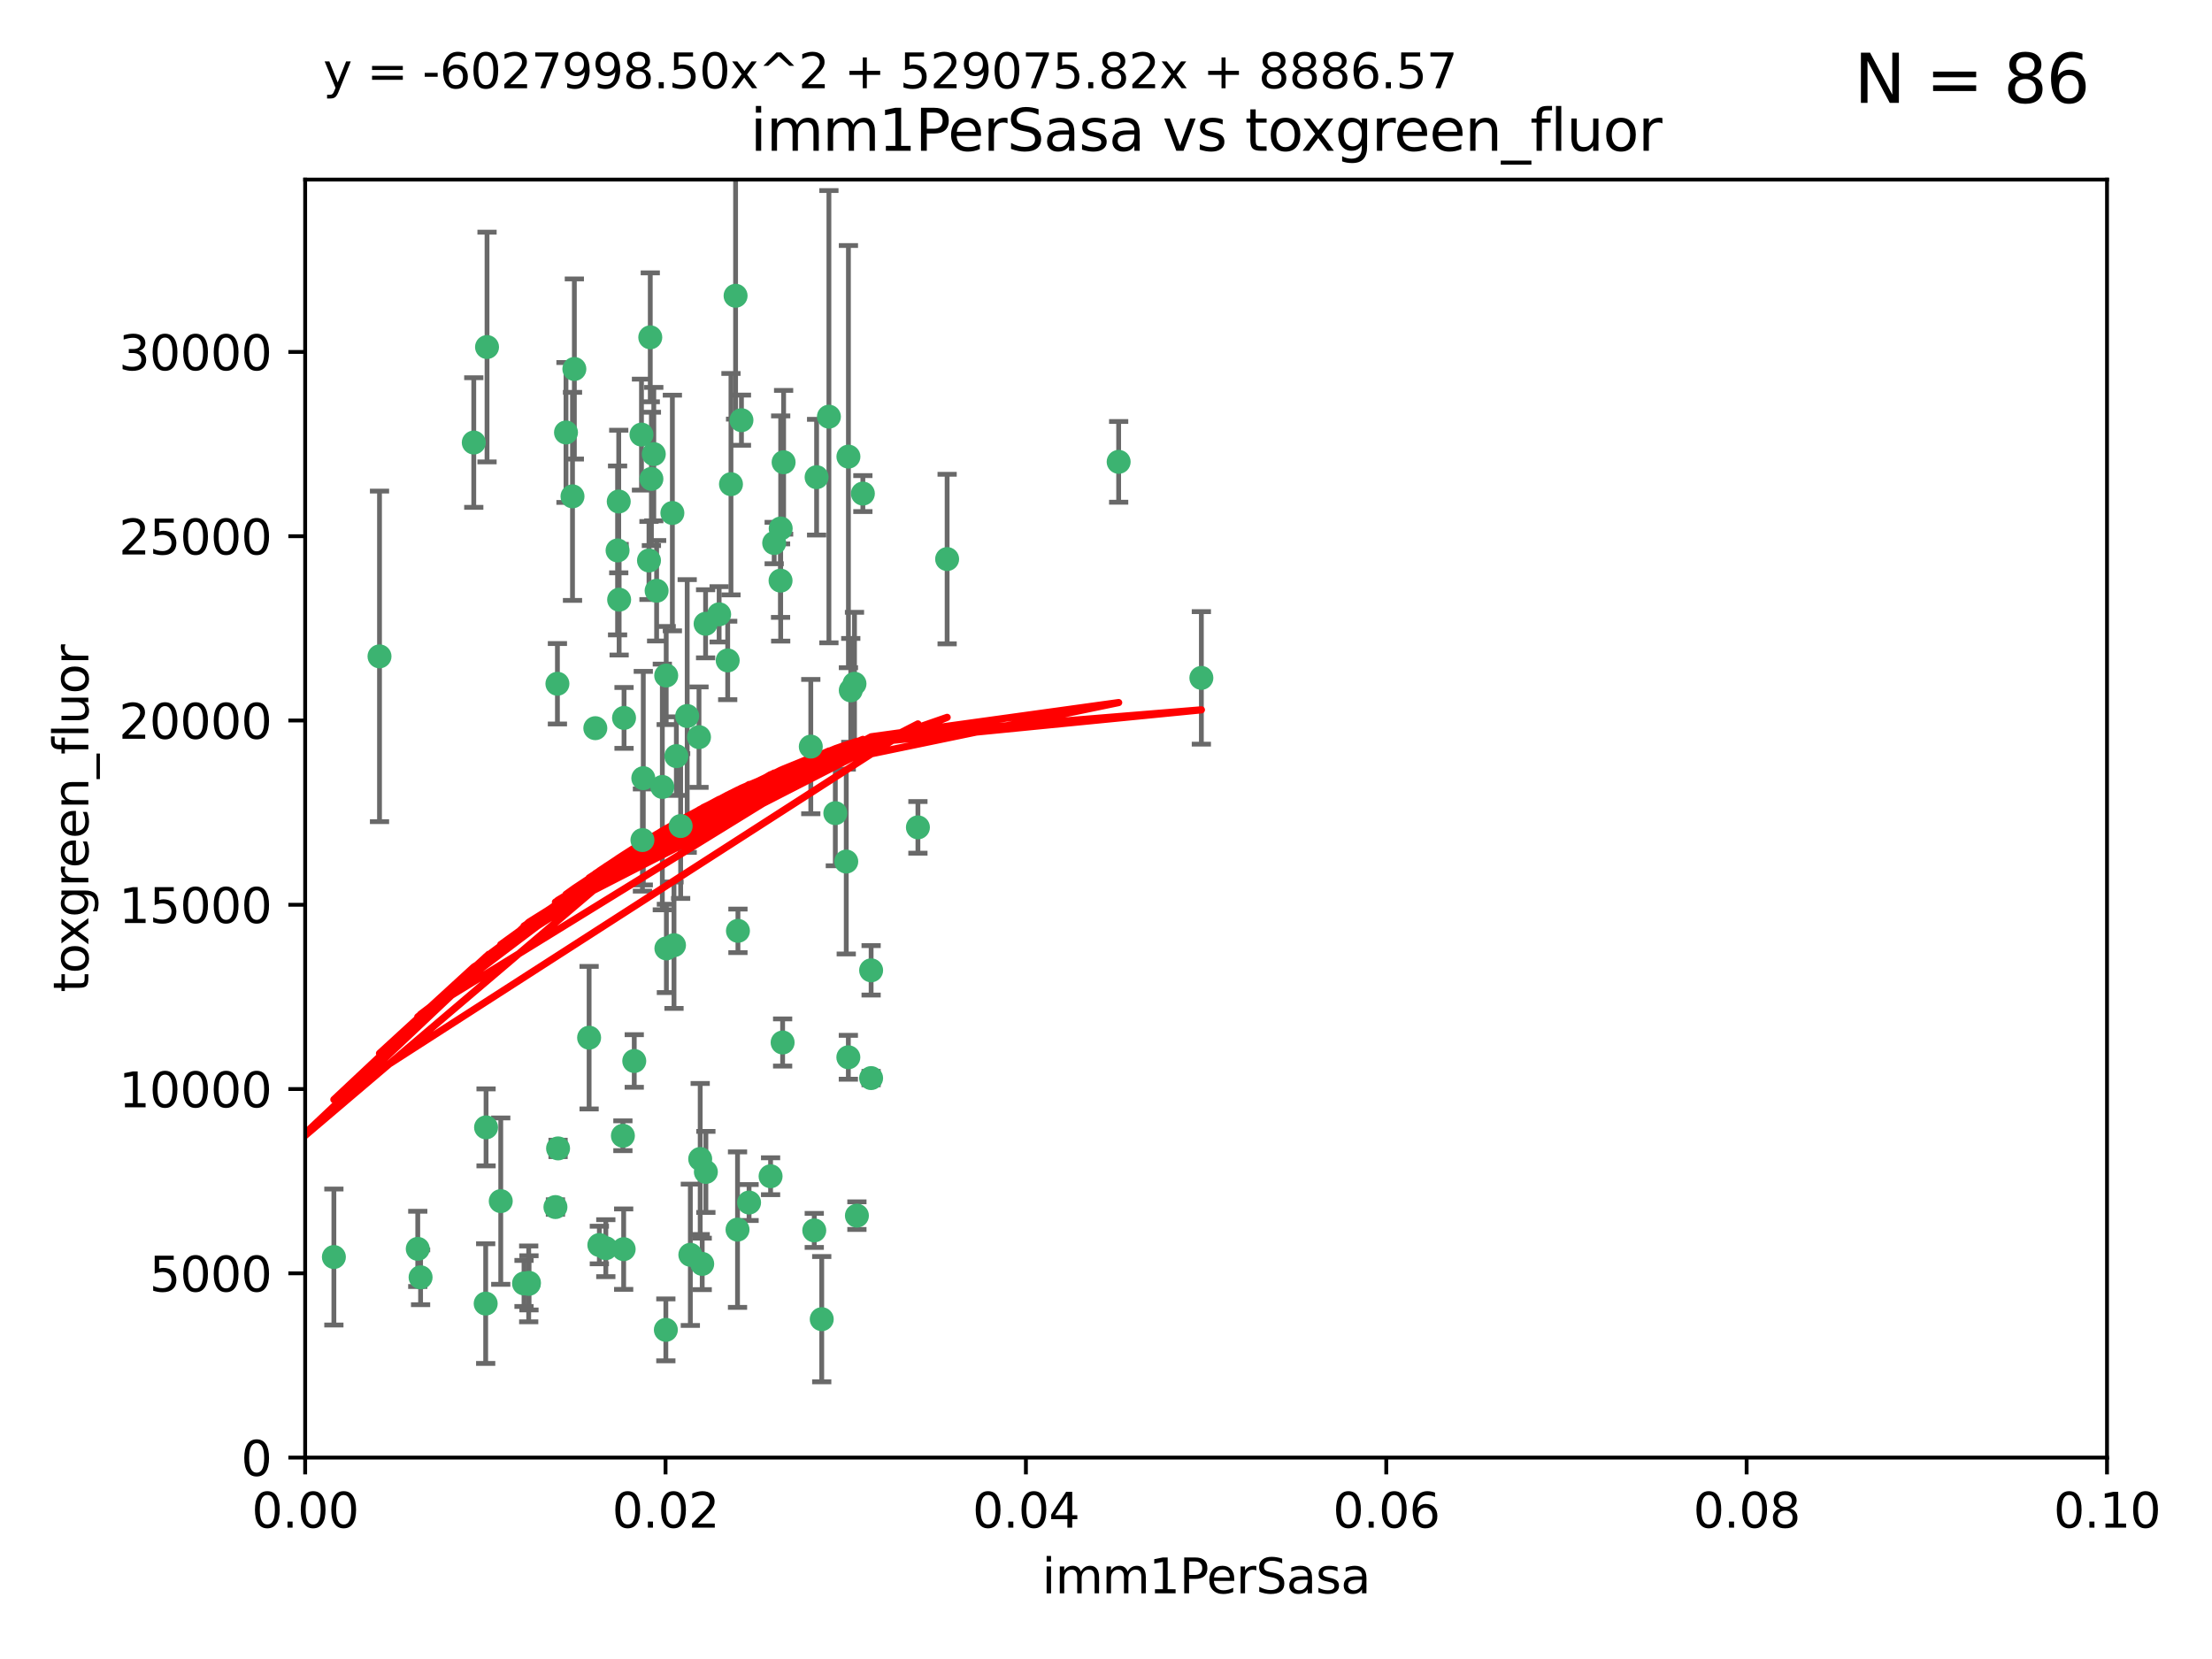 <?xml version="1.0" encoding="utf-8" standalone="no"?>
<!DOCTYPE svg PUBLIC "-//W3C//DTD SVG 1.1//EN"
  "http://www.w3.org/Graphics/SVG/1.1/DTD/svg11.dtd">
<svg xmlns:xlink="http://www.w3.org/1999/xlink" width="460.8pt" height="345.6pt" viewBox="0 0 460.8 345.6" xmlns="http://www.w3.org/2000/svg" version="1.1">
 <defs>
  <style type="text/css">*{stroke-linejoin: round; stroke-linecap: butt}</style>
 </defs>
 <g id="figure_1">
  <g id="patch_1">
   <path d="M 0 345.6 
L 460.8 345.6 
L 460.8 0 
L 0 0 
z
" style="fill: #ffffff"/>
  </g>
  <g id="axes_1">
   <g id="patch_2">
    <path d="M 63.571 303.64 
L 438.93 303.64 
L 438.93 37.411 
L 63.571 37.411 
z
" style="fill: #ffffff"/>
   </g>
   <g id="PathCollection_1">
    <defs>
     <path id="m0ac035e30a" d="M 0 1.118 
C 0.297 1.118 0.581 1 0.791 0.791 
C 1 0.581 1.118 0.297 1.118 0 
C 1.118 -0.297 1 -0.581 0.791 -0.791 
C 0.581 -1 0.297 -1.118 0 -1.118 
C -0.297 -1.118 -0.581 -1 -0.791 -0.791 
C -1 -0.581 -1.118 -0.297 -1.118 0 
C -1.118 0.297 -1 0.581 -0.791 0.791 
C -0.581 1 -0.297 1.118 0 1.118 
z
" style="stroke: #3cb371"/>
    </defs>
    <g clip-path="url(#p29da6f3a2b)">
     <use xlink:href="#m0ac035e30a" x="101.457" y="72.294" style="fill: #3cb371; stroke: #3cb371"/>
     <use xlink:href="#m0ac035e30a" x="79.059" y="136.733" style="fill: #3cb371; stroke: #3cb371"/>
     <use xlink:href="#m0ac035e30a" x="98.695" y="92.187" style="fill: #3cb371; stroke: #3cb371"/>
     <use xlink:href="#m0ac035e30a" x="161.277" y="113.121" style="fill: #3cb371; stroke: #3cb371"/>
     <use xlink:href="#m0ac035e30a" x="135.699" y="99.763" style="fill: #3cb371; stroke: #3cb371"/>
     <use xlink:href="#m0ac035e30a" x="135.464" y="70.271" style="fill: #3cb371; stroke: #3cb371"/>
     <use xlink:href="#m0ac035e30a" x="168.903" y="155.531" style="fill: #3cb371; stroke: #3cb371"/>
     <use xlink:href="#m0ac035e30a" x="136.786" y="123.063" style="fill: #3cb371; stroke: #3cb371"/>
     <use xlink:href="#m0ac035e30a" x="124.016" y="151.693" style="fill: #3cb371; stroke: #3cb371"/>
     <use xlink:href="#m0ac035e30a" x="137.975" y="163.936" style="fill: #3cb371; stroke: #3cb371"/>
     <use xlink:href="#m0ac035e30a" x="128.894" y="104.476" style="fill: #3cb371; stroke: #3cb371"/>
     <use xlink:href="#m0ac035e30a" x="128.653" y="114.664" style="fill: #3cb371; stroke: #3cb371"/>
     <use xlink:href="#m0ac035e30a" x="177.231" y="143.815" style="fill: #3cb371; stroke: #3cb371"/>
     <use xlink:href="#m0ac035e30a" x="135.196" y="116.762" style="fill: #3cb371; stroke: #3cb371"/>
     <use xlink:href="#m0ac035e30a" x="119.649" y="76.865" style="fill: #3cb371; stroke: #3cb371"/>
     <use xlink:href="#m0ac035e30a" x="117.908" y="90.091" style="fill: #3cb371; stroke: #3cb371"/>
     <use xlink:href="#m0ac035e30a" x="153.236" y="61.614" style="fill: #3cb371; stroke: #3cb371"/>
     <use xlink:href="#m0ac035e30a" x="145.613" y="153.559" style="fill: #3cb371; stroke: #3cb371"/>
     <use xlink:href="#m0ac035e30a" x="179.751" y="102.821" style="fill: #3cb371; stroke: #3cb371"/>
     <use xlink:href="#m0ac035e30a" x="136.196" y="94.6" style="fill: #3cb371; stroke: #3cb371"/>
     <use xlink:href="#m0ac035e30a" x="143.155" y="149.16" style="fill: #3cb371; stroke: #3cb371"/>
     <use xlink:href="#m0ac035e30a" x="149.81" y="127.973" style="fill: #3cb371; stroke: #3cb371"/>
     <use xlink:href="#m0ac035e30a" x="140.407" y="196.901" style="fill: #3cb371; stroke: #3cb371"/>
     <use xlink:href="#m0ac035e30a" x="151.594" y="137.58" style="fill: #3cb371; stroke: #3cb371"/>
     <use xlink:href="#m0ac035e30a" x="178.006" y="142.442" style="fill: #3cb371; stroke: #3cb371"/>
     <use xlink:href="#m0ac035e30a" x="133.632" y="90.534" style="fill: #3cb371; stroke: #3cb371"/>
     <use xlink:href="#m0ac035e30a" x="170.113" y="99.407" style="fill: #3cb371; stroke: #3cb371"/>
     <use xlink:href="#m0ac035e30a" x="129.998" y="149.553" style="fill: #3cb371; stroke: #3cb371"/>
     <use xlink:href="#m0ac035e30a" x="128.977" y="124.926" style="fill: #3cb371; stroke: #3cb371"/>
     <use xlink:href="#m0ac035e30a" x="152.275" y="100.862" style="fill: #3cb371; stroke: #3cb371"/>
     <use xlink:href="#m0ac035e30a" x="140.068" y="106.867" style="fill: #3cb371; stroke: #3cb371"/>
     <use xlink:href="#m0ac035e30a" x="162.631" y="110.098" style="fill: #3cb371; stroke: #3cb371"/>
     <use xlink:href="#m0ac035e30a" x="116.121" y="142.44" style="fill: #3cb371; stroke: #3cb371"/>
     <use xlink:href="#m0ac035e30a" x="172.678" y="86.8" style="fill: #3cb371; stroke: #3cb371"/>
     <use xlink:href="#m0ac035e30a" x="145.864" y="241.437" style="fill: #3cb371; stroke: #3cb371"/>
     <use xlink:href="#m0ac035e30a" x="163.241" y="96.298" style="fill: #3cb371; stroke: #3cb371"/>
     <use xlink:href="#m0ac035e30a" x="119.263" y="103.401" style="fill: #3cb371; stroke: #3cb371"/>
     <use xlink:href="#m0ac035e30a" x="176.743" y="95.121" style="fill: #3cb371; stroke: #3cb371"/>
     <use xlink:href="#m0ac035e30a" x="115.709" y="251.452" style="fill: #3cb371; stroke: #3cb371"/>
     <use xlink:href="#m0ac035e30a" x="160.527" y="245.034" style="fill: #3cb371; stroke: #3cb371"/>
     <use xlink:href="#m0ac035e30a" x="233.037" y="96.211" style="fill: #3cb371; stroke: #3cb371"/>
     <use xlink:href="#m0ac035e30a" x="181.47" y="202.138" style="fill: #3cb371; stroke: #3cb371"/>
     <use xlink:href="#m0ac035e30a" x="250.266" y="141.216" style="fill: #3cb371; stroke: #3cb371"/>
     <use xlink:href="#m0ac035e30a" x="176.29" y="179.478" style="fill: #3cb371; stroke: #3cb371"/>
     <use xlink:href="#m0ac035e30a" x="174.014" y="169.397" style="fill: #3cb371; stroke: #3cb371"/>
     <use xlink:href="#m0ac035e30a" x="154.458" y="87.531" style="fill: #3cb371; stroke: #3cb371"/>
     <use xlink:href="#m0ac035e30a" x="140.899" y="157.513" style="fill: #3cb371; stroke: #3cb371"/>
     <use xlink:href="#m0ac035e30a" x="153.727" y="193.912" style="fill: #3cb371; stroke: #3cb371"/>
     <use xlink:href="#m0ac035e30a" x="197.304" y="116.464" style="fill: #3cb371; stroke: #3cb371"/>
     <use xlink:href="#m0ac035e30a" x="133.833" y="174.998" style="fill: #3cb371; stroke: #3cb371"/>
     <use xlink:href="#m0ac035e30a" x="141.792" y="172.082" style="fill: #3cb371; stroke: #3cb371"/>
     <use xlink:href="#m0ac035e30a" x="101.256" y="234.855" style="fill: #3cb371; stroke: #3cb371"/>
     <use xlink:href="#m0ac035e30a" x="69.554" y="261.86" style="fill: #3cb371; stroke: #3cb371"/>
     <use xlink:href="#m0ac035e30a" x="191.219" y="172.356" style="fill: #3cb371; stroke: #3cb371"/>
     <use xlink:href="#m0ac035e30a" x="109.163" y="267.365" style="fill: #3cb371; stroke: #3cb371"/>
     <use xlink:href="#m0ac035e30a" x="146.989" y="129.947" style="fill: #3cb371; stroke: #3cb371"/>
     <use xlink:href="#m0ac035e30a" x="122.722" y="216.17" style="fill: #3cb371; stroke: #3cb371"/>
     <use xlink:href="#m0ac035e30a" x="134.01" y="162.105" style="fill: #3cb371; stroke: #3cb371"/>
     <use xlink:href="#m0ac035e30a" x="124.855" y="259.36" style="fill: #3cb371; stroke: #3cb371"/>
     <use xlink:href="#m0ac035e30a" x="129.921" y="260.221" style="fill: #3cb371; stroke: #3cb371"/>
     <use xlink:href="#m0ac035e30a" x="87.028" y="260.163" style="fill: #3cb371; stroke: #3cb371"/>
     <use xlink:href="#m0ac035e30a" x="126.203" y="260.019" style="fill: #3cb371; stroke: #3cb371"/>
     <use xlink:href="#m0ac035e30a" x="138.782" y="140.722" style="fill: #3cb371; stroke: #3cb371"/>
     <use xlink:href="#m0ac035e30a" x="138.822" y="197.571" style="fill: #3cb371; stroke: #3cb371"/>
     <use xlink:href="#m0ac035e30a" x="87.616" y="266.086" style="fill: #3cb371; stroke: #3cb371"/>
     <use xlink:href="#m0ac035e30a" x="181.467" y="224.585" style="fill: #3cb371; stroke: #3cb371"/>
     <use xlink:href="#m0ac035e30a" x="110.139" y="267.457" style="fill: #3cb371; stroke: #3cb371"/>
     <use xlink:href="#m0ac035e30a" x="59.032" y="256.331" style="fill: #3cb371; stroke: #3cb371"/>
     <use xlink:href="#m0ac035e30a" x="138.709" y="277.035" style="fill: #3cb371; stroke: #3cb371"/>
     <use xlink:href="#m0ac035e30a" x="104.316" y="250.216" style="fill: #3cb371; stroke: #3cb371"/>
     <use xlink:href="#m0ac035e30a" x="132.127" y="221.023" style="fill: #3cb371; stroke: #3cb371"/>
     <use xlink:href="#m0ac035e30a" x="129.761" y="236.599" style="fill: #3cb371; stroke: #3cb371"/>
     <use xlink:href="#m0ac035e30a" x="101.176" y="271.563" style="fill: #3cb371; stroke: #3cb371"/>
     <use xlink:href="#m0ac035e30a" x="162.604" y="120.958" style="fill: #3cb371; stroke: #3cb371"/>
     <use xlink:href="#m0ac035e30a" x="178.51" y="253.241" style="fill: #3cb371; stroke: #3cb371"/>
     <use xlink:href="#m0ac035e30a" x="116.256" y="239.234" style="fill: #3cb371; stroke: #3cb371"/>
     <use xlink:href="#m0ac035e30a" x="156.045" y="250.509" style="fill: #3cb371; stroke: #3cb371"/>
     <use xlink:href="#m0ac035e30a" x="110.194" y="267.238" style="fill: #3cb371; stroke: #3cb371"/>
     <use xlink:href="#m0ac035e30a" x="176.726" y="220.252" style="fill: #3cb371; stroke: #3cb371"/>
     <use xlink:href="#m0ac035e30a" x="146.283" y="263.294" style="fill: #3cb371; stroke: #3cb371"/>
     <use xlink:href="#m0ac035e30a" x="153.64" y="256.155" style="fill: #3cb371; stroke: #3cb371"/>
     <use xlink:href="#m0ac035e30a" x="171.183" y="274.808" style="fill: #3cb371; stroke: #3cb371"/>
     <use xlink:href="#m0ac035e30a" x="143.811" y="261.393" style="fill: #3cb371; stroke: #3cb371"/>
     <use xlink:href="#m0ac035e30a" x="169.626" y="256.316" style="fill: #3cb371; stroke: #3cb371"/>
     <use xlink:href="#m0ac035e30a" x="163.035" y="217.17" style="fill: #3cb371; stroke: #3cb371"/>
     <use xlink:href="#m0ac035e30a" x="147.046" y="244.135" style="fill: #3cb371; stroke: #3cb371"/>
    </g>
   </g>
   <g id="matplotlib.axis_1">
    <g id="xtick_1">
     <g id="line2d_1">
      <defs>
       <path id="m1030e6dc51" d="M 0 0 
L 0 3.5 
" style="stroke: #000000; stroke-width: 0.8"/>
      </defs>
      <g>
       <use xlink:href="#m1030e6dc51" x="63.571" y="303.64" style="stroke: #000000; stroke-width: 0.8"/>
      </g>
     </g>
     <g id="text_1">
      <!-- 0.00 -->
      <g transform="translate(52.438 318.238)scale(0.1 -0.1)">
       <defs>
        <path id="DejaVuSans-30" d="M 2034 4250 
Q 1547 4250 1301 3770 
Q 1056 3291 1056 2328 
Q 1056 1369 1301 889 
Q 1547 409 2034 409 
Q 2525 409 2770 889 
Q 3016 1369 3016 2328 
Q 3016 3291 2770 3770 
Q 2525 4250 2034 4250 
z
M 2034 4750 
Q 2819 4750 3233 4129 
Q 3647 3509 3647 2328 
Q 3647 1150 3233 529 
Q 2819 -91 2034 -91 
Q 1250 -91 836 529 
Q 422 1150 422 2328 
Q 422 3509 836 4129 
Q 1250 4750 2034 4750 
z
" transform="scale(0.016)"/>
        <path id="DejaVuSans-2e" d="M 684 794 
L 1344 794 
L 1344 0 
L 684 0 
L 684 794 
z
" transform="scale(0.016)"/>
       </defs>
       <use xlink:href="#DejaVuSans-30"/>
       <use xlink:href="#DejaVuSans-2e" x="63.623"/>
       <use xlink:href="#DejaVuSans-30" x="95.41"/>
       <use xlink:href="#DejaVuSans-30" x="159.033"/>
      </g>
     </g>
    </g>
    <g id="xtick_2">
     <g id="line2d_2">
      <g>
       <use xlink:href="#m1030e6dc51" x="138.643" y="303.64" style="stroke: #000000; stroke-width: 0.8"/>
      </g>
     </g>
     <g id="text_2">
      <!-- 0.02 -->
      <g transform="translate(127.51 318.238)scale(0.1 -0.1)">
       <defs>
        <path id="DejaVuSans-32" d="M 1228 531 
L 3431 531 
L 3431 0 
L 469 0 
L 469 531 
Q 828 903 1448 1529 
Q 2069 2156 2228 2338 
Q 2531 2678 2651 2914 
Q 2772 3150 2772 3378 
Q 2772 3750 2511 3984 
Q 2250 4219 1831 4219 
Q 1534 4219 1204 4116 
Q 875 4013 500 3803 
L 500 4441 
Q 881 4594 1212 4672 
Q 1544 4750 1819 4750 
Q 2544 4750 2975 4387 
Q 3406 4025 3406 3419 
Q 3406 3131 3298 2873 
Q 3191 2616 2906 2266 
Q 2828 2175 2409 1742 
Q 1991 1309 1228 531 
z
" transform="scale(0.016)"/>
       </defs>
       <use xlink:href="#DejaVuSans-30"/>
       <use xlink:href="#DejaVuSans-2e" x="63.623"/>
       <use xlink:href="#DejaVuSans-30" x="95.41"/>
       <use xlink:href="#DejaVuSans-32" x="159.033"/>
      </g>
     </g>
    </g>
    <g id="xtick_3">
     <g id="line2d_3">
      <g>
       <use xlink:href="#m1030e6dc51" x="213.715" y="303.64" style="stroke: #000000; stroke-width: 0.8"/>
      </g>
     </g>
     <g id="text_3">
      <!-- 0.04 -->
      <g transform="translate(202.582 318.238)scale(0.1 -0.1)">
       <defs>
        <path id="DejaVuSans-34" d="M 2419 4116 
L 825 1625 
L 2419 1625 
L 2419 4116 
z
M 2253 4666 
L 3047 4666 
L 3047 1625 
L 3713 1625 
L 3713 1100 
L 3047 1100 
L 3047 0 
L 2419 0 
L 2419 1100 
L 313 1100 
L 313 1709 
L 2253 4666 
z
" transform="scale(0.016)"/>
       </defs>
       <use xlink:href="#DejaVuSans-30"/>
       <use xlink:href="#DejaVuSans-2e" x="63.623"/>
       <use xlink:href="#DejaVuSans-30" x="95.41"/>
       <use xlink:href="#DejaVuSans-34" x="159.033"/>
      </g>
     </g>
    </g>
    <g id="xtick_4">
     <g id="line2d_4">
      <g>
       <use xlink:href="#m1030e6dc51" x="288.786" y="303.64" style="stroke: #000000; stroke-width: 0.8"/>
      </g>
     </g>
     <g id="text_4">
      <!-- 0.06 -->
      <g transform="translate(277.654 318.238)scale(0.1 -0.1)">
       <defs>
        <path id="DejaVuSans-36" d="M 2113 2584 
Q 1688 2584 1439 2293 
Q 1191 2003 1191 1497 
Q 1191 994 1439 701 
Q 1688 409 2113 409 
Q 2538 409 2786 701 
Q 3034 994 3034 1497 
Q 3034 2003 2786 2293 
Q 2538 2584 2113 2584 
z
M 3366 4563 
L 3366 3988 
Q 3128 4100 2886 4159 
Q 2644 4219 2406 4219 
Q 1781 4219 1451 3797 
Q 1122 3375 1075 2522 
Q 1259 2794 1537 2939 
Q 1816 3084 2150 3084 
Q 2853 3084 3261 2657 
Q 3669 2231 3669 1497 
Q 3669 778 3244 343 
Q 2819 -91 2113 -91 
Q 1303 -91 875 529 
Q 447 1150 447 2328 
Q 447 3434 972 4092 
Q 1497 4750 2381 4750 
Q 2619 4750 2861 4703 
Q 3103 4656 3366 4563 
z
" transform="scale(0.016)"/>
       </defs>
       <use xlink:href="#DejaVuSans-30"/>
       <use xlink:href="#DejaVuSans-2e" x="63.623"/>
       <use xlink:href="#DejaVuSans-30" x="95.41"/>
       <use xlink:href="#DejaVuSans-36" x="159.033"/>
      </g>
     </g>
    </g>
    <g id="xtick_5">
     <g id="line2d_5">
      <g>
       <use xlink:href="#m1030e6dc51" x="363.858" y="303.64" style="stroke: #000000; stroke-width: 0.8"/>
      </g>
     </g>
     <g id="text_5">
      <!-- 0.08 -->
      <g transform="translate(352.725 318.238)scale(0.1 -0.1)">
       <defs>
        <path id="DejaVuSans-38" d="M 2034 2216 
Q 1584 2216 1326 1975 
Q 1069 1734 1069 1313 
Q 1069 891 1326 650 
Q 1584 409 2034 409 
Q 2484 409 2743 651 
Q 3003 894 3003 1313 
Q 3003 1734 2745 1975 
Q 2488 2216 2034 2216 
z
M 1403 2484 
Q 997 2584 770 2862 
Q 544 3141 544 3541 
Q 544 4100 942 4425 
Q 1341 4750 2034 4750 
Q 2731 4750 3128 4425 
Q 3525 4100 3525 3541 
Q 3525 3141 3298 2862 
Q 3072 2584 2669 2484 
Q 3125 2378 3379 2068 
Q 3634 1759 3634 1313 
Q 3634 634 3220 271 
Q 2806 -91 2034 -91 
Q 1263 -91 848 271 
Q 434 634 434 1313 
Q 434 1759 690 2068 
Q 947 2378 1403 2484 
z
M 1172 3481 
Q 1172 3119 1398 2916 
Q 1625 2713 2034 2713 
Q 2441 2713 2670 2916 
Q 2900 3119 2900 3481 
Q 2900 3844 2670 4047 
Q 2441 4250 2034 4250 
Q 1625 4250 1398 4047 
Q 1172 3844 1172 3481 
z
" transform="scale(0.016)"/>
       </defs>
       <use xlink:href="#DejaVuSans-30"/>
       <use xlink:href="#DejaVuSans-2e" x="63.623"/>
       <use xlink:href="#DejaVuSans-30" x="95.41"/>
       <use xlink:href="#DejaVuSans-38" x="159.033"/>
      </g>
     </g>
    </g>
    <g id="xtick_6">
     <g id="line2d_6">
      <g>
       <use xlink:href="#m1030e6dc51" x="438.93" y="303.64" style="stroke: #000000; stroke-width: 0.8"/>
      </g>
     </g>
     <g id="text_6">
      <!-- 0.10 -->
      <g transform="translate(427.797 318.238)scale(0.1 -0.1)">
       <defs>
        <path id="DejaVuSans-31" d="M 794 531 
L 1825 531 
L 1825 4091 
L 703 3866 
L 703 4441 
L 1819 4666 
L 2450 4666 
L 2450 531 
L 3481 531 
L 3481 0 
L 794 0 
L 794 531 
z
" transform="scale(0.016)"/>
       </defs>
       <use xlink:href="#DejaVuSans-30"/>
       <use xlink:href="#DejaVuSans-2e" x="63.623"/>
       <use xlink:href="#DejaVuSans-31" x="95.41"/>
       <use xlink:href="#DejaVuSans-30" x="159.033"/>
      </g>
     </g>
    </g>
    <g id="text_7">
     <!-- imm1PerSasa -->
     <g transform="translate(217.067 331.917)scale(0.1 -0.1)">
      <defs>
       <path id="DejaVuSans-69" d="M 603 3500 
L 1178 3500 
L 1178 0 
L 603 0 
L 603 3500 
z
M 603 4863 
L 1178 4863 
L 1178 4134 
L 603 4134 
L 603 4863 
z
" transform="scale(0.016)"/>
       <path id="DejaVuSans-6d" d="M 3328 2828 
Q 3544 3216 3844 3400 
Q 4144 3584 4550 3584 
Q 5097 3584 5394 3201 
Q 5691 2819 5691 2113 
L 5691 0 
L 5113 0 
L 5113 2094 
Q 5113 2597 4934 2840 
Q 4756 3084 4391 3084 
Q 3944 3084 3684 2787 
Q 3425 2491 3425 1978 
L 3425 0 
L 2847 0 
L 2847 2094 
Q 2847 2600 2669 2842 
Q 2491 3084 2119 3084 
Q 1678 3084 1418 2786 
Q 1159 2488 1159 1978 
L 1159 0 
L 581 0 
L 581 3500 
L 1159 3500 
L 1159 2956 
Q 1356 3278 1631 3431 
Q 1906 3584 2284 3584 
Q 2666 3584 2933 3390 
Q 3200 3197 3328 2828 
z
" transform="scale(0.016)"/>
       <path id="DejaVuSans-50" d="M 1259 4147 
L 1259 2394 
L 2053 2394 
Q 2494 2394 2734 2622 
Q 2975 2850 2975 3272 
Q 2975 3691 2734 3919 
Q 2494 4147 2053 4147 
L 1259 4147 
z
M 628 4666 
L 2053 4666 
Q 2838 4666 3239 4311 
Q 3641 3956 3641 3272 
Q 3641 2581 3239 2228 
Q 2838 1875 2053 1875 
L 1259 1875 
L 1259 0 
L 628 0 
L 628 4666 
z
" transform="scale(0.016)"/>
       <path id="DejaVuSans-65" d="M 3597 1894 
L 3597 1613 
L 953 1613 
Q 991 1019 1311 708 
Q 1631 397 2203 397 
Q 2534 397 2845 478 
Q 3156 559 3463 722 
L 3463 178 
Q 3153 47 2828 -22 
Q 2503 -91 2169 -91 
Q 1331 -91 842 396 
Q 353 884 353 1716 
Q 353 2575 817 3079 
Q 1281 3584 2069 3584 
Q 2775 3584 3186 3129 
Q 3597 2675 3597 1894 
z
M 3022 2063 
Q 3016 2534 2758 2815 
Q 2500 3097 2075 3097 
Q 1594 3097 1305 2825 
Q 1016 2553 972 2059 
L 3022 2063 
z
" transform="scale(0.016)"/>
       <path id="DejaVuSans-72" d="M 2631 2963 
Q 2534 3019 2420 3045 
Q 2306 3072 2169 3072 
Q 1681 3072 1420 2755 
Q 1159 2438 1159 1844 
L 1159 0 
L 581 0 
L 581 3500 
L 1159 3500 
L 1159 2956 
Q 1341 3275 1631 3429 
Q 1922 3584 2338 3584 
Q 2397 3584 2469 3576 
Q 2541 3569 2628 3553 
L 2631 2963 
z
" transform="scale(0.016)"/>
       <path id="DejaVuSans-53" d="M 3425 4513 
L 3425 3897 
Q 3066 4069 2747 4153 
Q 2428 4238 2131 4238 
Q 1616 4238 1336 4038 
Q 1056 3838 1056 3469 
Q 1056 3159 1242 3001 
Q 1428 2844 1947 2747 
L 2328 2669 
Q 3034 2534 3370 2195 
Q 3706 1856 3706 1288 
Q 3706 609 3251 259 
Q 2797 -91 1919 -91 
Q 1588 -91 1214 -16 
Q 841 59 441 206 
L 441 856 
Q 825 641 1194 531 
Q 1563 422 1919 422 
Q 2459 422 2753 634 
Q 3047 847 3047 1241 
Q 3047 1584 2836 1778 
Q 2625 1972 2144 2069 
L 1759 2144 
Q 1053 2284 737 2584 
Q 422 2884 422 3419 
Q 422 4038 858 4394 
Q 1294 4750 2059 4750 
Q 2388 4750 2728 4690 
Q 3069 4631 3425 4513 
z
" transform="scale(0.016)"/>
       <path id="DejaVuSans-61" d="M 2194 1759 
Q 1497 1759 1228 1600 
Q 959 1441 959 1056 
Q 959 750 1161 570 
Q 1363 391 1709 391 
Q 2188 391 2477 730 
Q 2766 1069 2766 1631 
L 2766 1759 
L 2194 1759 
z
M 3341 1997 
L 3341 0 
L 2766 0 
L 2766 531 
Q 2569 213 2275 61 
Q 1981 -91 1556 -91 
Q 1019 -91 701 211 
Q 384 513 384 1019 
Q 384 1609 779 1909 
Q 1175 2209 1959 2209 
L 2766 2209 
L 2766 2266 
Q 2766 2663 2505 2880 
Q 2244 3097 1772 3097 
Q 1472 3097 1187 3025 
Q 903 2953 641 2809 
L 641 3341 
Q 956 3463 1253 3523 
Q 1550 3584 1831 3584 
Q 2591 3584 2966 3190 
Q 3341 2797 3341 1997 
z
" transform="scale(0.016)"/>
       <path id="DejaVuSans-73" d="M 2834 3397 
L 2834 2853 
Q 2591 2978 2328 3040 
Q 2066 3103 1784 3103 
Q 1356 3103 1142 2972 
Q 928 2841 928 2578 
Q 928 2378 1081 2264 
Q 1234 2150 1697 2047 
L 1894 2003 
Q 2506 1872 2764 1633 
Q 3022 1394 3022 966 
Q 3022 478 2636 193 
Q 2250 -91 1575 -91 
Q 1294 -91 989 -36 
Q 684 19 347 128 
L 347 722 
Q 666 556 975 473 
Q 1284 391 1588 391 
Q 1994 391 2212 530 
Q 2431 669 2431 922 
Q 2431 1156 2273 1281 
Q 2116 1406 1581 1522 
L 1381 1569 
Q 847 1681 609 1914 
Q 372 2147 372 2553 
Q 372 3047 722 3315 
Q 1072 3584 1716 3584 
Q 2034 3584 2315 3537 
Q 2597 3491 2834 3397 
z
" transform="scale(0.016)"/>
      </defs>
      <use xlink:href="#DejaVuSans-69"/>
      <use xlink:href="#DejaVuSans-6d" x="27.783"/>
      <use xlink:href="#DejaVuSans-6d" x="125.195"/>
      <use xlink:href="#DejaVuSans-31" x="222.607"/>
      <use xlink:href="#DejaVuSans-50" x="286.23"/>
      <use xlink:href="#DejaVuSans-65" x="342.908"/>
      <use xlink:href="#DejaVuSans-72" x="404.432"/>
      <use xlink:href="#DejaVuSans-53" x="445.545"/>
      <use xlink:href="#DejaVuSans-61" x="509.021"/>
      <use xlink:href="#DejaVuSans-73" x="570.301"/>
      <use xlink:href="#DejaVuSans-61" x="622.4"/>
     </g>
    </g>
   </g>
   <g id="matplotlib.axis_2">
    <g id="ytick_1">
     <g id="line2d_7">
      <defs>
       <path id="m1dcc728b57" d="M 0 0 
L -3.5 0 
" style="stroke: #000000; stroke-width: 0.8"/>
      </defs>
      <g>
       <use xlink:href="#m1dcc728b57" x="63.571" y="303.64" style="stroke: #000000; stroke-width: 0.8"/>
      </g>
     </g>
     <g id="text_8">
      <!-- 0 -->
      <g transform="translate(50.209 307.439)scale(0.1 -0.1)">
       <use xlink:href="#DejaVuSans-30"/>
      </g>
     </g>
    </g>
    <g id="ytick_2">
     <g id="line2d_8">
      <g>
       <use xlink:href="#m1dcc728b57" x="63.571" y="265.253" style="stroke: #000000; stroke-width: 0.8"/>
      </g>
     </g>
     <g id="text_9">
      <!-- 5000 -->
      <g transform="translate(31.121 269.052)scale(0.1 -0.1)">
       <defs>
        <path id="DejaVuSans-35" d="M 691 4666 
L 3169 4666 
L 3169 4134 
L 1269 4134 
L 1269 2991 
Q 1406 3038 1543 3061 
Q 1681 3084 1819 3084 
Q 2600 3084 3056 2656 
Q 3513 2228 3513 1497 
Q 3513 744 3044 326 
Q 2575 -91 1722 -91 
Q 1428 -91 1123 -41 
Q 819 9 494 109 
L 494 744 
Q 775 591 1075 516 
Q 1375 441 1709 441 
Q 2250 441 2565 725 
Q 2881 1009 2881 1497 
Q 2881 1984 2565 2268 
Q 2250 2553 1709 2553 
Q 1456 2553 1204 2497 
Q 953 2441 691 2322 
L 691 4666 
z
" transform="scale(0.016)"/>
       </defs>
       <use xlink:href="#DejaVuSans-35"/>
       <use xlink:href="#DejaVuSans-30" x="63.623"/>
       <use xlink:href="#DejaVuSans-30" x="127.246"/>
       <use xlink:href="#DejaVuSans-30" x="190.869"/>
      </g>
     </g>
    </g>
    <g id="ytick_3">
     <g id="line2d_9">
      <g>
       <use xlink:href="#m1dcc728b57" x="63.571" y="226.866" style="stroke: #000000; stroke-width: 0.8"/>
      </g>
     </g>
     <g id="text_10">
      <!-- 10000 -->
      <g transform="translate(24.759 230.665)scale(0.1 -0.1)">
       <use xlink:href="#DejaVuSans-31"/>
       <use xlink:href="#DejaVuSans-30" x="63.623"/>
       <use xlink:href="#DejaVuSans-30" x="127.246"/>
       <use xlink:href="#DejaVuSans-30" x="190.869"/>
       <use xlink:href="#DejaVuSans-30" x="254.492"/>
      </g>
     </g>
    </g>
    <g id="ytick_4">
     <g id="line2d_10">
      <g>
       <use xlink:href="#m1dcc728b57" x="63.571" y="188.479" style="stroke: #000000; stroke-width: 0.8"/>
      </g>
     </g>
     <g id="text_11">
      <!-- 15000 -->
      <g transform="translate(24.759 192.278)scale(0.1 -0.1)">
       <use xlink:href="#DejaVuSans-31"/>
       <use xlink:href="#DejaVuSans-35" x="63.623"/>
       <use xlink:href="#DejaVuSans-30" x="127.246"/>
       <use xlink:href="#DejaVuSans-30" x="190.869"/>
       <use xlink:href="#DejaVuSans-30" x="254.492"/>
      </g>
     </g>
    </g>
    <g id="ytick_5">
     <g id="line2d_11">
      <g>
       <use xlink:href="#m1dcc728b57" x="63.571" y="150.092" style="stroke: #000000; stroke-width: 0.8"/>
      </g>
     </g>
     <g id="text_12">
      <!-- 20000 -->
      <g transform="translate(24.759 153.891)scale(0.1 -0.1)">
       <use xlink:href="#DejaVuSans-32"/>
       <use xlink:href="#DejaVuSans-30" x="63.623"/>
       <use xlink:href="#DejaVuSans-30" x="127.246"/>
       <use xlink:href="#DejaVuSans-30" x="190.869"/>
       <use xlink:href="#DejaVuSans-30" x="254.492"/>
      </g>
     </g>
    </g>
    <g id="ytick_6">
     <g id="line2d_12">
      <g>
       <use xlink:href="#m1dcc728b57" x="63.571" y="111.705" style="stroke: #000000; stroke-width: 0.8"/>
      </g>
     </g>
     <g id="text_13">
      <!-- 25000 -->
      <g transform="translate(24.759 115.504)scale(0.1 -0.1)">
       <use xlink:href="#DejaVuSans-32"/>
       <use xlink:href="#DejaVuSans-35" x="63.623"/>
       <use xlink:href="#DejaVuSans-30" x="127.246"/>
       <use xlink:href="#DejaVuSans-30" x="190.869"/>
       <use xlink:href="#DejaVuSans-30" x="254.492"/>
      </g>
     </g>
    </g>
    <g id="ytick_7">
     <g id="line2d_13">
      <g>
       <use xlink:href="#m1dcc728b57" x="63.571" y="73.317" style="stroke: #000000; stroke-width: 0.8"/>
      </g>
     </g>
     <g id="text_14">
      <!-- 30000 -->
      <g transform="translate(24.759 77.117)scale(0.1 -0.1)">
       <defs>
        <path id="DejaVuSans-33" d="M 2597 2516 
Q 3050 2419 3304 2112 
Q 3559 1806 3559 1356 
Q 3559 666 3084 287 
Q 2609 -91 1734 -91 
Q 1441 -91 1130 -33 
Q 819 25 488 141 
L 488 750 
Q 750 597 1062 519 
Q 1375 441 1716 441 
Q 2309 441 2620 675 
Q 2931 909 2931 1356 
Q 2931 1769 2642 2001 
Q 2353 2234 1838 2234 
L 1294 2234 
L 1294 2753 
L 1863 2753 
Q 2328 2753 2575 2939 
Q 2822 3125 2822 3475 
Q 2822 3834 2567 4026 
Q 2313 4219 1838 4219 
Q 1578 4219 1281 4162 
Q 984 4106 628 3988 
L 628 4550 
Q 988 4650 1302 4700 
Q 1616 4750 1894 4750 
Q 2613 4750 3031 4423 
Q 3450 4097 3450 3541 
Q 3450 3153 3228 2886 
Q 3006 2619 2597 2516 
z
" transform="scale(0.016)"/>
       </defs>
       <use xlink:href="#DejaVuSans-33"/>
       <use xlink:href="#DejaVuSans-30" x="63.623"/>
       <use xlink:href="#DejaVuSans-30" x="127.246"/>
       <use xlink:href="#DejaVuSans-30" x="190.869"/>
       <use xlink:href="#DejaVuSans-30" x="254.492"/>
      </g>
     </g>
    </g>
    <g id="text_15">
     <!-- toxgreen_fluor -->
     <g transform="translate(18.401 206.72)rotate(-90)scale(0.1 -0.1)">
      <defs>
       <path id="DejaVuSans-74" d="M 1172 4494 
L 1172 3500 
L 2356 3500 
L 2356 3053 
L 1172 3053 
L 1172 1153 
Q 1172 725 1289 603 
Q 1406 481 1766 481 
L 2356 481 
L 2356 0 
L 1766 0 
Q 1100 0 847 248 
Q 594 497 594 1153 
L 594 3053 
L 172 3053 
L 172 3500 
L 594 3500 
L 594 4494 
L 1172 4494 
z
" transform="scale(0.016)"/>
       <path id="DejaVuSans-6f" d="M 1959 3097 
Q 1497 3097 1228 2736 
Q 959 2375 959 1747 
Q 959 1119 1226 758 
Q 1494 397 1959 397 
Q 2419 397 2687 759 
Q 2956 1122 2956 1747 
Q 2956 2369 2687 2733 
Q 2419 3097 1959 3097 
z
M 1959 3584 
Q 2709 3584 3137 3096 
Q 3566 2609 3566 1747 
Q 3566 888 3137 398 
Q 2709 -91 1959 -91 
Q 1206 -91 779 398 
Q 353 888 353 1747 
Q 353 2609 779 3096 
Q 1206 3584 1959 3584 
z
" transform="scale(0.016)"/>
       <path id="DejaVuSans-78" d="M 3513 3500 
L 2247 1797 
L 3578 0 
L 2900 0 
L 1881 1375 
L 863 0 
L 184 0 
L 1544 1831 
L 300 3500 
L 978 3500 
L 1906 2253 
L 2834 3500 
L 3513 3500 
z
" transform="scale(0.016)"/>
       <path id="DejaVuSans-67" d="M 2906 1791 
Q 2906 2416 2648 2759 
Q 2391 3103 1925 3103 
Q 1463 3103 1205 2759 
Q 947 2416 947 1791 
Q 947 1169 1205 825 
Q 1463 481 1925 481 
Q 2391 481 2648 825 
Q 2906 1169 2906 1791 
z
M 3481 434 
Q 3481 -459 3084 -895 
Q 2688 -1331 1869 -1331 
Q 1566 -1331 1297 -1286 
Q 1028 -1241 775 -1147 
L 775 -588 
Q 1028 -725 1275 -790 
Q 1522 -856 1778 -856 
Q 2344 -856 2625 -561 
Q 2906 -266 2906 331 
L 2906 616 
Q 2728 306 2450 153 
Q 2172 0 1784 0 
Q 1141 0 747 490 
Q 353 981 353 1791 
Q 353 2603 747 3093 
Q 1141 3584 1784 3584 
Q 2172 3584 2450 3431 
Q 2728 3278 2906 2969 
L 2906 3500 
L 3481 3500 
L 3481 434 
z
" transform="scale(0.016)"/>
       <path id="DejaVuSans-6e" d="M 3513 2113 
L 3513 0 
L 2938 0 
L 2938 2094 
Q 2938 2591 2744 2837 
Q 2550 3084 2163 3084 
Q 1697 3084 1428 2787 
Q 1159 2491 1159 1978 
L 1159 0 
L 581 0 
L 581 3500 
L 1159 3500 
L 1159 2956 
Q 1366 3272 1645 3428 
Q 1925 3584 2291 3584 
Q 2894 3584 3203 3211 
Q 3513 2838 3513 2113 
z
" transform="scale(0.016)"/>
       <path id="DejaVuSans-5f" d="M 3263 -1063 
L 3263 -1509 
L -63 -1509 
L -63 -1063 
L 3263 -1063 
z
" transform="scale(0.016)"/>
       <path id="DejaVuSans-66" d="M 2375 4863 
L 2375 4384 
L 1825 4384 
Q 1516 4384 1395 4259 
Q 1275 4134 1275 3809 
L 1275 3500 
L 2222 3500 
L 2222 3053 
L 1275 3053 
L 1275 0 
L 697 0 
L 697 3053 
L 147 3053 
L 147 3500 
L 697 3500 
L 697 3744 
Q 697 4328 969 4595 
Q 1241 4863 1831 4863 
L 2375 4863 
z
" transform="scale(0.016)"/>
       <path id="DejaVuSans-6c" d="M 603 4863 
L 1178 4863 
L 1178 0 
L 603 0 
L 603 4863 
z
" transform="scale(0.016)"/>
       <path id="DejaVuSans-75" d="M 544 1381 
L 544 3500 
L 1119 3500 
L 1119 1403 
Q 1119 906 1312 657 
Q 1506 409 1894 409 
Q 2359 409 2629 706 
Q 2900 1003 2900 1516 
L 2900 3500 
L 3475 3500 
L 3475 0 
L 2900 0 
L 2900 538 
Q 2691 219 2414 64 
Q 2138 -91 1772 -91 
Q 1169 -91 856 284 
Q 544 659 544 1381 
z
M 1991 3584 
L 1991 3584 
z
" transform="scale(0.016)"/>
      </defs>
      <use xlink:href="#DejaVuSans-74"/>
      <use xlink:href="#DejaVuSans-6f" x="39.209"/>
      <use xlink:href="#DejaVuSans-78" x="97.266"/>
      <use xlink:href="#DejaVuSans-67" x="156.445"/>
      <use xlink:href="#DejaVuSans-72" x="219.922"/>
      <use xlink:href="#DejaVuSans-65" x="258.785"/>
      <use xlink:href="#DejaVuSans-65" x="320.309"/>
      <use xlink:href="#DejaVuSans-6e" x="381.832"/>
      <use xlink:href="#DejaVuSans-5f" x="445.211"/>
      <use xlink:href="#DejaVuSans-66" x="495.211"/>
      <use xlink:href="#DejaVuSans-6c" x="530.416"/>
      <use xlink:href="#DejaVuSans-75" x="558.199"/>
      <use xlink:href="#DejaVuSans-6f" x="621.578"/>
      <use xlink:href="#DejaVuSans-72" x="682.76"/>
     </g>
    </g>
   </g>
   <g id="LineCollection_1">
    <path d="M 101.457 96.224 
L 101.457 48.364 
" clip-path="url(#p29da6f3a2b)" style="fill: none; stroke: #696969"/>
    <path d="M 79.059 171.165 
L 79.059 102.302 
" clip-path="url(#p29da6f3a2b)" style="fill: none; stroke: #696969"/>
    <path d="M 98.695 105.69 
L 98.695 78.685 
" clip-path="url(#p29da6f3a2b)" style="fill: none; stroke: #696969"/>
    <path d="M 161.277 117.435 
L 161.277 108.807 
" clip-path="url(#p29da6f3a2b)" style="fill: none; stroke: #696969"/>
    <path d="M 135.699 113.651 
L 135.699 85.875 
" clip-path="url(#p29da6f3a2b)" style="fill: none; stroke: #696969"/>
    <path d="M 135.464 83.696 
L 135.464 56.846 
" clip-path="url(#p29da6f3a2b)" style="fill: none; stroke: #696969"/>
    <path d="M 168.903 169.522 
L 168.903 141.54 
" clip-path="url(#p29da6f3a2b)" style="fill: none; stroke: #696969"/>
    <path d="M 136.786 133.529 
L 136.786 112.598 
" clip-path="url(#p29da6f3a2b)" style="fill: none; stroke: #696969"/>
    <path d="M 124.016 152.217 
L 124.016 151.168 
" clip-path="url(#p29da6f3a2b)" style="fill: none; stroke: #696969"/>
    <path d="M 137.975 189.529 
L 137.975 138.343 
" clip-path="url(#p29da6f3a2b)" style="fill: none; stroke: #696969"/>
    <path d="M 128.894 119.328 
L 128.894 89.623 
" clip-path="url(#p29da6f3a2b)" style="fill: none; stroke: #696969"/>
    <path d="M 128.653 132.255 
L 128.653 97.072 
" clip-path="url(#p29da6f3a2b)" style="fill: none; stroke: #696969"/>
    <path d="M 177.231 154.632 
L 177.231 132.999 
" clip-path="url(#p29da6f3a2b)" style="fill: none; stroke: #696969"/>
    <path d="M 135.196 124.89 
L 135.196 108.635 
" clip-path="url(#p29da6f3a2b)" style="fill: none; stroke: #696969"/>
    <path d="M 119.649 95.625 
L 119.649 58.105 
" clip-path="url(#p29da6f3a2b)" style="fill: none; stroke: #696969"/>
    <path d="M 117.908 104.662 
L 117.908 75.52 
" clip-path="url(#p29da6f3a2b)" style="fill: none; stroke: #696969"/>
    <path d="M 153.236 87.306 
L 153.236 35.922 
" clip-path="url(#p29da6f3a2b)" style="fill: none; stroke: #696969"/>
    <path d="M 145.613 164.019 
L 145.613 143.098 
" clip-path="url(#p29da6f3a2b)" style="fill: none; stroke: #696969"/>
    <path d="M 179.751 106.565 
L 179.751 99.077 
" clip-path="url(#p29da6f3a2b)" style="fill: none; stroke: #696969"/>
    <path d="M 136.196 108.495 
L 136.196 80.704 
" clip-path="url(#p29da6f3a2b)" style="fill: none; stroke: #696969"/>
    <path d="M 143.155 177.569 
L 143.155 120.752 
" clip-path="url(#p29da6f3a2b)" style="fill: none; stroke: #696969"/>
    <path d="M 149.81 133.734 
L 149.81 122.212 
" clip-path="url(#p29da6f3a2b)" style="fill: none; stroke: #696969"/>
    <path d="M 140.407 210.068 
L 140.407 183.734 
" clip-path="url(#p29da6f3a2b)" style="fill: none; stroke: #696969"/>
    <path d="M 151.594 145.75 
L 151.594 129.411 
" clip-path="url(#p29da6f3a2b)" style="fill: none; stroke: #696969"/>
    <path d="M 178.006 157.326 
L 178.006 127.559 
" clip-path="url(#p29da6f3a2b)" style="fill: none; stroke: #696969"/>
    <path d="M 133.632 102.091 
L 133.632 78.978 
" clip-path="url(#p29da6f3a2b)" style="fill: none; stroke: #696969"/>
    <path d="M 170.113 111.46 
L 170.113 87.355 
" clip-path="url(#p29da6f3a2b)" style="fill: none; stroke: #696969"/>
    <path d="M 129.998 155.89 
L 129.998 143.216 
" clip-path="url(#p29da6f3a2b)" style="fill: none; stroke: #696969"/>
    <path d="M 128.977 136.454 
L 128.977 113.398 
" clip-path="url(#p29da6f3a2b)" style="fill: none; stroke: #696969"/>
    <path d="M 152.275 123.923 
L 152.275 77.801 
" clip-path="url(#p29da6f3a2b)" style="fill: none; stroke: #696969"/>
    <path d="M 140.068 131.412 
L 140.068 82.321 
" clip-path="url(#p29da6f3a2b)" style="fill: none; stroke: #696969"/>
    <path d="M 162.631 133.552 
L 162.631 86.644 
" clip-path="url(#p29da6f3a2b)" style="fill: none; stroke: #696969"/>
    <path d="M 116.121 150.817 
L 116.121 134.064 
" clip-path="url(#p29da6f3a2b)" style="fill: none; stroke: #696969"/>
    <path d="M 172.678 133.906 
L 172.678 39.694 
" clip-path="url(#p29da6f3a2b)" style="fill: none; stroke: #696969"/>
    <path d="M 145.864 257.169 
L 145.864 225.706 
" clip-path="url(#p29da6f3a2b)" style="fill: none; stroke: #696969"/>
    <path d="M 163.241 111.272 
L 163.241 81.324 
" clip-path="url(#p29da6f3a2b)" style="fill: none; stroke: #696969"/>
    <path d="M 119.263 125.071 
L 119.263 81.732 
" clip-path="url(#p29da6f3a2b)" style="fill: none; stroke: #696969"/>
    <path d="M 176.743 139.091 
L 176.743 51.151 
" clip-path="url(#p29da6f3a2b)" style="fill: none; stroke: #696969"/>
    <path d="M 115.709 252.966 
L 115.709 249.939 
" clip-path="url(#p29da6f3a2b)" style="fill: none; stroke: #696969"/>
    <path d="M 160.527 248.879 
L 160.527 241.19 
" clip-path="url(#p29da6f3a2b)" style="fill: none; stroke: #696969"/>
    <path d="M 233.037 104.619 
L 233.037 87.804 
" clip-path="url(#p29da6f3a2b)" style="fill: none; stroke: #696969"/>
    <path d="M 181.47 207.288 
L 181.47 196.989 
" clip-path="url(#p29da6f3a2b)" style="fill: none; stroke: #696969"/>
    <path d="M 250.266 155.019 
L 250.266 127.413 
" clip-path="url(#p29da6f3a2b)" style="fill: none; stroke: #696969"/>
    <path d="M 176.29 198.728 
L 176.29 160.228 
" clip-path="url(#p29da6f3a2b)" style="fill: none; stroke: #696969"/>
    <path d="M 174.014 180.358 
L 174.014 158.436 
" clip-path="url(#p29da6f3a2b)" style="fill: none; stroke: #696969"/>
    <path d="M 154.458 92.76 
L 154.458 82.303 
" clip-path="url(#p29da6f3a2b)" style="fill: none; stroke: #696969"/>
    <path d="M 140.899 165.694 
L 140.899 149.332 
" clip-path="url(#p29da6f3a2b)" style="fill: none; stroke: #696969"/>
    <path d="M 153.727 198.445 
L 153.727 189.38 
" clip-path="url(#p29da6f3a2b)" style="fill: none; stroke: #696969"/>
    <path d="M 197.304 134.122 
L 197.304 98.805 
" clip-path="url(#p29da6f3a2b)" style="fill: none; stroke: #696969"/>
    <path d="M 133.833 185.644 
L 133.833 164.352 
" clip-path="url(#p29da6f3a2b)" style="fill: none; stroke: #696969"/>
    <path d="M 141.792 187.16 
L 141.792 157.004 
" clip-path="url(#p29da6f3a2b)" style="fill: none; stroke: #696969"/>
    <path d="M 101.256 242.872 
L 101.256 226.838 
" clip-path="url(#p29da6f3a2b)" style="fill: none; stroke: #696969"/>
    <path d="M 69.554 276.024 
L 69.554 247.696 
" clip-path="url(#p29da6f3a2b)" style="fill: none; stroke: #696969"/>
    <path d="M 191.219 177.734 
L 191.219 166.978 
" clip-path="url(#p29da6f3a2b)" style="fill: none; stroke: #696969"/>
    <path d="M 109.163 272.161 
L 109.163 262.568 
" clip-path="url(#p29da6f3a2b)" style="fill: none; stroke: #696969"/>
    <path d="M 146.989 137.038 
L 146.989 122.856 
" clip-path="url(#p29da6f3a2b)" style="fill: none; stroke: #696969"/>
    <path d="M 122.722 231.016 
L 122.722 201.324 
" clip-path="url(#p29da6f3a2b)" style="fill: none; stroke: #696969"/>
    <path d="M 134.01 184.351 
L 134.01 139.86 
" clip-path="url(#p29da6f3a2b)" style="fill: none; stroke: #696969"/>
    <path d="M 124.855 263.278 
L 124.855 255.442 
" clip-path="url(#p29da6f3a2b)" style="fill: none; stroke: #696969"/>
    <path d="M 129.921 268.597 
L 129.921 251.844 
" clip-path="url(#p29da6f3a2b)" style="fill: none; stroke: #696969"/>
    <path d="M 87.028 268.001 
L 87.028 252.325 
" clip-path="url(#p29da6f3a2b)" style="fill: none; stroke: #696969"/>
    <path d="M 126.203 265.948 
L 126.203 254.089 
" clip-path="url(#p29da6f3a2b)" style="fill: none; stroke: #696969"/>
    <path d="M 138.782 150.938 
L 138.782 130.506 
" clip-path="url(#p29da6f3a2b)" style="fill: none; stroke: #696969"/>
    <path d="M 138.822 206.772 
L 138.822 188.371 
" clip-path="url(#p29da6f3a2b)" style="fill: none; stroke: #696969"/>
    <path d="M 87.616 271.795 
L 87.616 260.376 
" clip-path="url(#p29da6f3a2b)" style="fill: none; stroke: #696969"/>
    <path d="M 181.467 225.986 
L 181.467 223.184 
" clip-path="url(#p29da6f3a2b)" style="fill: none; stroke: #696969"/>
    <path d="M 110.139 275.356 
L 110.139 259.558 
" clip-path="url(#p29da6f3a2b)" style="fill: none; stroke: #696969"/>
    <path d="M 59.032 266.051 
L 59.032 246.611 
" clip-path="url(#p29da6f3a2b)" style="fill: none; stroke: #696969"/>
    <path d="M 138.709 283.483 
L 138.709 270.588 
" clip-path="url(#p29da6f3a2b)" style="fill: none; stroke: #696969"/>
    <path d="M 104.316 267.545 
L 104.316 232.888 
" clip-path="url(#p29da6f3a2b)" style="fill: none; stroke: #696969"/>
    <path d="M 132.127 226.502 
L 132.127 215.543 
" clip-path="url(#p29da6f3a2b)" style="fill: none; stroke: #696969"/>
    <path d="M 129.761 239.704 
L 129.761 233.493 
" clip-path="url(#p29da6f3a2b)" style="fill: none; stroke: #696969"/>
    <path d="M 101.176 284.025 
L 101.176 259.101 
" clip-path="url(#p29da6f3a2b)" style="fill: none; stroke: #696969"/>
    <path d="M 162.604 128.612 
L 162.604 113.304 
" clip-path="url(#p29da6f3a2b)" style="fill: none; stroke: #696969"/>
    <path d="M 178.51 256.118 
L 178.51 250.365 
" clip-path="url(#p29da6f3a2b)" style="fill: none; stroke: #696969"/>
    <path d="M 116.256 240.949 
L 116.256 237.518 
" clip-path="url(#p29da6f3a2b)" style="fill: none; stroke: #696969"/>
    <path d="M 156.045 254.253 
L 156.045 246.765 
" clip-path="url(#p29da6f3a2b)" style="fill: none; stroke: #696969"/>
    <path d="M 110.194 272.884 
L 110.194 261.591 
" clip-path="url(#p29da6f3a2b)" style="fill: none; stroke: #696969"/>
    <path d="M 176.726 224.823 
L 176.726 215.68 
" clip-path="url(#p29da6f3a2b)" style="fill: none; stroke: #696969"/>
    <path d="M 146.283 268.654 
L 146.283 257.933 
" clip-path="url(#p29da6f3a2b)" style="fill: none; stroke: #696969"/>
    <path d="M 153.64 272.35 
L 153.64 239.959 
" clip-path="url(#p29da6f3a2b)" style="fill: none; stroke: #696969"/>
    <path d="M 171.183 287.858 
L 171.183 261.759 
" clip-path="url(#p29da6f3a2b)" style="fill: none; stroke: #696969"/>
    <path d="M 143.811 276.115 
L 143.811 246.672 
" clip-path="url(#p29da6f3a2b)" style="fill: none; stroke: #696969"/>
    <path d="M 169.626 259.862 
L 169.626 252.77 
" clip-path="url(#p29da6f3a2b)" style="fill: none; stroke: #696969"/>
    <path d="M 163.035 222.082 
L 163.035 212.258 
" clip-path="url(#p29da6f3a2b)" style="fill: none; stroke: #696969"/>
    <path d="M 147.046 252.577 
L 147.046 235.693 
" clip-path="url(#p29da6f3a2b)" style="fill: none; stroke: #696969"/>
   </g>
   <g id="line2d_14">
    <defs>
     <path id="m31f7fdaddb" d="M 2 0 
L -2 -0 
" style="stroke: #696969"/>
    </defs>
    <g clip-path="url(#p29da6f3a2b)">
     <use xlink:href="#m31f7fdaddb" x="101.457" y="96.224" style="fill: #696969; stroke: #696969"/>
     <use xlink:href="#m31f7fdaddb" x="79.059" y="171.165" style="fill: #696969; stroke: #696969"/>
     <use xlink:href="#m31f7fdaddb" x="98.695" y="105.69" style="fill: #696969; stroke: #696969"/>
     <use xlink:href="#m31f7fdaddb" x="161.277" y="117.435" style="fill: #696969; stroke: #696969"/>
     <use xlink:href="#m31f7fdaddb" x="135.699" y="113.651" style="fill: #696969; stroke: #696969"/>
     <use xlink:href="#m31f7fdaddb" x="135.464" y="83.696" style="fill: #696969; stroke: #696969"/>
     <use xlink:href="#m31f7fdaddb" x="168.903" y="169.522" style="fill: #696969; stroke: #696969"/>
     <use xlink:href="#m31f7fdaddb" x="136.786" y="133.529" style="fill: #696969; stroke: #696969"/>
     <use xlink:href="#m31f7fdaddb" x="124.016" y="152.217" style="fill: #696969; stroke: #696969"/>
     <use xlink:href="#m31f7fdaddb" x="137.975" y="189.529" style="fill: #696969; stroke: #696969"/>
     <use xlink:href="#m31f7fdaddb" x="128.894" y="119.328" style="fill: #696969; stroke: #696969"/>
     <use xlink:href="#m31f7fdaddb" x="128.653" y="132.255" style="fill: #696969; stroke: #696969"/>
     <use xlink:href="#m31f7fdaddb" x="177.231" y="154.632" style="fill: #696969; stroke: #696969"/>
     <use xlink:href="#m31f7fdaddb" x="135.196" y="124.89" style="fill: #696969; stroke: #696969"/>
     <use xlink:href="#m31f7fdaddb" x="119.649" y="95.625" style="fill: #696969; stroke: #696969"/>
     <use xlink:href="#m31f7fdaddb" x="117.908" y="104.662" style="fill: #696969; stroke: #696969"/>
     <use xlink:href="#m31f7fdaddb" x="153.236" y="87.306" style="fill: #696969; stroke: #696969"/>
     <use xlink:href="#m31f7fdaddb" x="145.613" y="164.019" style="fill: #696969; stroke: #696969"/>
     <use xlink:href="#m31f7fdaddb" x="179.751" y="106.565" style="fill: #696969; stroke: #696969"/>
     <use xlink:href="#m31f7fdaddb" x="136.196" y="108.495" style="fill: #696969; stroke: #696969"/>
     <use xlink:href="#m31f7fdaddb" x="143.155" y="177.569" style="fill: #696969; stroke: #696969"/>
     <use xlink:href="#m31f7fdaddb" x="149.81" y="133.734" style="fill: #696969; stroke: #696969"/>
     <use xlink:href="#m31f7fdaddb" x="140.407" y="210.068" style="fill: #696969; stroke: #696969"/>
     <use xlink:href="#m31f7fdaddb" x="151.594" y="145.75" style="fill: #696969; stroke: #696969"/>
     <use xlink:href="#m31f7fdaddb" x="178.006" y="157.326" style="fill: #696969; stroke: #696969"/>
     <use xlink:href="#m31f7fdaddb" x="133.632" y="102.091" style="fill: #696969; stroke: #696969"/>
     <use xlink:href="#m31f7fdaddb" x="170.113" y="111.46" style="fill: #696969; stroke: #696969"/>
     <use xlink:href="#m31f7fdaddb" x="129.998" y="155.89" style="fill: #696969; stroke: #696969"/>
     <use xlink:href="#m31f7fdaddb" x="128.977" y="136.454" style="fill: #696969; stroke: #696969"/>
     <use xlink:href="#m31f7fdaddb" x="152.275" y="123.923" style="fill: #696969; stroke: #696969"/>
     <use xlink:href="#m31f7fdaddb" x="140.068" y="131.412" style="fill: #696969; stroke: #696969"/>
     <use xlink:href="#m31f7fdaddb" x="162.631" y="133.552" style="fill: #696969; stroke: #696969"/>
     <use xlink:href="#m31f7fdaddb" x="116.121" y="150.817" style="fill: #696969; stroke: #696969"/>
     <use xlink:href="#m31f7fdaddb" x="172.678" y="133.906" style="fill: #696969; stroke: #696969"/>
     <use xlink:href="#m31f7fdaddb" x="145.864" y="257.169" style="fill: #696969; stroke: #696969"/>
     <use xlink:href="#m31f7fdaddb" x="163.241" y="111.272" style="fill: #696969; stroke: #696969"/>
     <use xlink:href="#m31f7fdaddb" x="119.263" y="125.071" style="fill: #696969; stroke: #696969"/>
     <use xlink:href="#m31f7fdaddb" x="176.743" y="139.091" style="fill: #696969; stroke: #696969"/>
     <use xlink:href="#m31f7fdaddb" x="115.709" y="252.966" style="fill: #696969; stroke: #696969"/>
     <use xlink:href="#m31f7fdaddb" x="160.527" y="248.879" style="fill: #696969; stroke: #696969"/>
     <use xlink:href="#m31f7fdaddb" x="233.037" y="104.619" style="fill: #696969; stroke: #696969"/>
     <use xlink:href="#m31f7fdaddb" x="181.47" y="207.288" style="fill: #696969; stroke: #696969"/>
     <use xlink:href="#m31f7fdaddb" x="250.266" y="155.019" style="fill: #696969; stroke: #696969"/>
     <use xlink:href="#m31f7fdaddb" x="176.29" y="198.728" style="fill: #696969; stroke: #696969"/>
     <use xlink:href="#m31f7fdaddb" x="174.014" y="180.358" style="fill: #696969; stroke: #696969"/>
     <use xlink:href="#m31f7fdaddb" x="154.458" y="92.76" style="fill: #696969; stroke: #696969"/>
     <use xlink:href="#m31f7fdaddb" x="140.899" y="165.694" style="fill: #696969; stroke: #696969"/>
     <use xlink:href="#m31f7fdaddb" x="153.727" y="198.445" style="fill: #696969; stroke: #696969"/>
     <use xlink:href="#m31f7fdaddb" x="197.304" y="134.122" style="fill: #696969; stroke: #696969"/>
     <use xlink:href="#m31f7fdaddb" x="133.833" y="185.644" style="fill: #696969; stroke: #696969"/>
     <use xlink:href="#m31f7fdaddb" x="141.792" y="187.16" style="fill: #696969; stroke: #696969"/>
     <use xlink:href="#m31f7fdaddb" x="101.256" y="242.872" style="fill: #696969; stroke: #696969"/>
     <use xlink:href="#m31f7fdaddb" x="69.554" y="276.024" style="fill: #696969; stroke: #696969"/>
     <use xlink:href="#m31f7fdaddb" x="191.219" y="177.734" style="fill: #696969; stroke: #696969"/>
     <use xlink:href="#m31f7fdaddb" x="109.163" y="272.161" style="fill: #696969; stroke: #696969"/>
     <use xlink:href="#m31f7fdaddb" x="146.989" y="137.038" style="fill: #696969; stroke: #696969"/>
     <use xlink:href="#m31f7fdaddb" x="122.722" y="231.016" style="fill: #696969; stroke: #696969"/>
     <use xlink:href="#m31f7fdaddb" x="134.01" y="184.351" style="fill: #696969; stroke: #696969"/>
     <use xlink:href="#m31f7fdaddb" x="124.855" y="263.278" style="fill: #696969; stroke: #696969"/>
     <use xlink:href="#m31f7fdaddb" x="129.921" y="268.597" style="fill: #696969; stroke: #696969"/>
     <use xlink:href="#m31f7fdaddb" x="87.028" y="268.001" style="fill: #696969; stroke: #696969"/>
     <use xlink:href="#m31f7fdaddb" x="126.203" y="265.948" style="fill: #696969; stroke: #696969"/>
     <use xlink:href="#m31f7fdaddb" x="138.782" y="150.938" style="fill: #696969; stroke: #696969"/>
     <use xlink:href="#m31f7fdaddb" x="138.822" y="206.772" style="fill: #696969; stroke: #696969"/>
     <use xlink:href="#m31f7fdaddb" x="87.616" y="271.795" style="fill: #696969; stroke: #696969"/>
     <use xlink:href="#m31f7fdaddb" x="181.467" y="225.986" style="fill: #696969; stroke: #696969"/>
     <use xlink:href="#m31f7fdaddb" x="110.139" y="275.356" style="fill: #696969; stroke: #696969"/>
     <use xlink:href="#m31f7fdaddb" x="59.032" y="266.051" style="fill: #696969; stroke: #696969"/>
     <use xlink:href="#m31f7fdaddb" x="138.709" y="283.483" style="fill: #696969; stroke: #696969"/>
     <use xlink:href="#m31f7fdaddb" x="104.316" y="267.545" style="fill: #696969; stroke: #696969"/>
     <use xlink:href="#m31f7fdaddb" x="132.127" y="226.502" style="fill: #696969; stroke: #696969"/>
     <use xlink:href="#m31f7fdaddb" x="129.761" y="239.704" style="fill: #696969; stroke: #696969"/>
     <use xlink:href="#m31f7fdaddb" x="101.176" y="284.025" style="fill: #696969; stroke: #696969"/>
     <use xlink:href="#m31f7fdaddb" x="162.604" y="128.612" style="fill: #696969; stroke: #696969"/>
     <use xlink:href="#m31f7fdaddb" x="178.51" y="256.118" style="fill: #696969; stroke: #696969"/>
     <use xlink:href="#m31f7fdaddb" x="116.256" y="240.949" style="fill: #696969; stroke: #696969"/>
     <use xlink:href="#m31f7fdaddb" x="156.045" y="254.253" style="fill: #696969; stroke: #696969"/>
     <use xlink:href="#m31f7fdaddb" x="110.194" y="272.884" style="fill: #696969; stroke: #696969"/>
     <use xlink:href="#m31f7fdaddb" x="176.726" y="224.823" style="fill: #696969; stroke: #696969"/>
     <use xlink:href="#m31f7fdaddb" x="146.283" y="268.654" style="fill: #696969; stroke: #696969"/>
     <use xlink:href="#m31f7fdaddb" x="153.64" y="272.35" style="fill: #696969; stroke: #696969"/>
     <use xlink:href="#m31f7fdaddb" x="171.183" y="287.858" style="fill: #696969; stroke: #696969"/>
     <use xlink:href="#m31f7fdaddb" x="143.811" y="276.115" style="fill: #696969; stroke: #696969"/>
     <use xlink:href="#m31f7fdaddb" x="169.626" y="259.862" style="fill: #696969; stroke: #696969"/>
     <use xlink:href="#m31f7fdaddb" x="163.035" y="222.082" style="fill: #696969; stroke: #696969"/>
     <use xlink:href="#m31f7fdaddb" x="147.046" y="252.577" style="fill: #696969; stroke: #696969"/>
    </g>
   </g>
   <g id="line2d_15">
    <g clip-path="url(#p29da6f3a2b)">
     <use xlink:href="#m31f7fdaddb" x="101.457" y="48.364" style="fill: #696969; stroke: #696969"/>
     <use xlink:href="#m31f7fdaddb" x="79.059" y="102.302" style="fill: #696969; stroke: #696969"/>
     <use xlink:href="#m31f7fdaddb" x="98.695" y="78.685" style="fill: #696969; stroke: #696969"/>
     <use xlink:href="#m31f7fdaddb" x="161.277" y="108.807" style="fill: #696969; stroke: #696969"/>
     <use xlink:href="#m31f7fdaddb" x="135.699" y="85.875" style="fill: #696969; stroke: #696969"/>
     <use xlink:href="#m31f7fdaddb" x="135.464" y="56.846" style="fill: #696969; stroke: #696969"/>
     <use xlink:href="#m31f7fdaddb" x="168.903" y="141.54" style="fill: #696969; stroke: #696969"/>
     <use xlink:href="#m31f7fdaddb" x="136.786" y="112.598" style="fill: #696969; stroke: #696969"/>
     <use xlink:href="#m31f7fdaddb" x="124.016" y="151.168" style="fill: #696969; stroke: #696969"/>
     <use xlink:href="#m31f7fdaddb" x="137.975" y="138.343" style="fill: #696969; stroke: #696969"/>
     <use xlink:href="#m31f7fdaddb" x="128.894" y="89.623" style="fill: #696969; stroke: #696969"/>
     <use xlink:href="#m31f7fdaddb" x="128.653" y="97.072" style="fill: #696969; stroke: #696969"/>
     <use xlink:href="#m31f7fdaddb" x="177.231" y="132.999" style="fill: #696969; stroke: #696969"/>
     <use xlink:href="#m31f7fdaddb" x="135.196" y="108.635" style="fill: #696969; stroke: #696969"/>
     <use xlink:href="#m31f7fdaddb" x="119.649" y="58.105" style="fill: #696969; stroke: #696969"/>
     <use xlink:href="#m31f7fdaddb" x="117.908" y="75.52" style="fill: #696969; stroke: #696969"/>
     <use xlink:href="#m31f7fdaddb" x="153.236" y="35.922" style="fill: #696969; stroke: #696969"/>
     <use xlink:href="#m31f7fdaddb" x="145.613" y="143.098" style="fill: #696969; stroke: #696969"/>
     <use xlink:href="#m31f7fdaddb" x="179.751" y="99.077" style="fill: #696969; stroke: #696969"/>
     <use xlink:href="#m31f7fdaddb" x="136.196" y="80.704" style="fill: #696969; stroke: #696969"/>
     <use xlink:href="#m31f7fdaddb" x="143.155" y="120.752" style="fill: #696969; stroke: #696969"/>
     <use xlink:href="#m31f7fdaddb" x="149.81" y="122.212" style="fill: #696969; stroke: #696969"/>
     <use xlink:href="#m31f7fdaddb" x="140.407" y="183.734" style="fill: #696969; stroke: #696969"/>
     <use xlink:href="#m31f7fdaddb" x="151.594" y="129.411" style="fill: #696969; stroke: #696969"/>
     <use xlink:href="#m31f7fdaddb" x="178.006" y="127.559" style="fill: #696969; stroke: #696969"/>
     <use xlink:href="#m31f7fdaddb" x="133.632" y="78.978" style="fill: #696969; stroke: #696969"/>
     <use xlink:href="#m31f7fdaddb" x="170.113" y="87.355" style="fill: #696969; stroke: #696969"/>
     <use xlink:href="#m31f7fdaddb" x="129.998" y="143.216" style="fill: #696969; stroke: #696969"/>
     <use xlink:href="#m31f7fdaddb" x="128.977" y="113.398" style="fill: #696969; stroke: #696969"/>
     <use xlink:href="#m31f7fdaddb" x="152.275" y="77.801" style="fill: #696969; stroke: #696969"/>
     <use xlink:href="#m31f7fdaddb" x="140.068" y="82.321" style="fill: #696969; stroke: #696969"/>
     <use xlink:href="#m31f7fdaddb" x="162.631" y="86.644" style="fill: #696969; stroke: #696969"/>
     <use xlink:href="#m31f7fdaddb" x="116.121" y="134.064" style="fill: #696969; stroke: #696969"/>
     <use xlink:href="#m31f7fdaddb" x="172.678" y="39.694" style="fill: #696969; stroke: #696969"/>
     <use xlink:href="#m31f7fdaddb" x="145.864" y="225.706" style="fill: #696969; stroke: #696969"/>
     <use xlink:href="#m31f7fdaddb" x="163.241" y="81.324" style="fill: #696969; stroke: #696969"/>
     <use xlink:href="#m31f7fdaddb" x="119.263" y="81.732" style="fill: #696969; stroke: #696969"/>
     <use xlink:href="#m31f7fdaddb" x="176.743" y="51.151" style="fill: #696969; stroke: #696969"/>
     <use xlink:href="#m31f7fdaddb" x="115.709" y="249.939" style="fill: #696969; stroke: #696969"/>
     <use xlink:href="#m31f7fdaddb" x="160.527" y="241.19" style="fill: #696969; stroke: #696969"/>
     <use xlink:href="#m31f7fdaddb" x="233.037" y="87.804" style="fill: #696969; stroke: #696969"/>
     <use xlink:href="#m31f7fdaddb" x="181.47" y="196.989" style="fill: #696969; stroke: #696969"/>
     <use xlink:href="#m31f7fdaddb" x="250.266" y="127.413" style="fill: #696969; stroke: #696969"/>
     <use xlink:href="#m31f7fdaddb" x="176.29" y="160.228" style="fill: #696969; stroke: #696969"/>
     <use xlink:href="#m31f7fdaddb" x="174.014" y="158.436" style="fill: #696969; stroke: #696969"/>
     <use xlink:href="#m31f7fdaddb" x="154.458" y="82.303" style="fill: #696969; stroke: #696969"/>
     <use xlink:href="#m31f7fdaddb" x="140.899" y="149.332" style="fill: #696969; stroke: #696969"/>
     <use xlink:href="#m31f7fdaddb" x="153.727" y="189.38" style="fill: #696969; stroke: #696969"/>
     <use xlink:href="#m31f7fdaddb" x="197.304" y="98.805" style="fill: #696969; stroke: #696969"/>
     <use xlink:href="#m31f7fdaddb" x="133.833" y="164.352" style="fill: #696969; stroke: #696969"/>
     <use xlink:href="#m31f7fdaddb" x="141.792" y="157.004" style="fill: #696969; stroke: #696969"/>
     <use xlink:href="#m31f7fdaddb" x="101.256" y="226.838" style="fill: #696969; stroke: #696969"/>
     <use xlink:href="#m31f7fdaddb" x="69.554" y="247.696" style="fill: #696969; stroke: #696969"/>
     <use xlink:href="#m31f7fdaddb" x="191.219" y="166.978" style="fill: #696969; stroke: #696969"/>
     <use xlink:href="#m31f7fdaddb" x="109.163" y="262.568" style="fill: #696969; stroke: #696969"/>
     <use xlink:href="#m31f7fdaddb" x="146.989" y="122.856" style="fill: #696969; stroke: #696969"/>
     <use xlink:href="#m31f7fdaddb" x="122.722" y="201.324" style="fill: #696969; stroke: #696969"/>
     <use xlink:href="#m31f7fdaddb" x="134.01" y="139.86" style="fill: #696969; stroke: #696969"/>
     <use xlink:href="#m31f7fdaddb" x="124.855" y="255.442" style="fill: #696969; stroke: #696969"/>
     <use xlink:href="#m31f7fdaddb" x="129.921" y="251.844" style="fill: #696969; stroke: #696969"/>
     <use xlink:href="#m31f7fdaddb" x="87.028" y="252.325" style="fill: #696969; stroke: #696969"/>
     <use xlink:href="#m31f7fdaddb" x="126.203" y="254.089" style="fill: #696969; stroke: #696969"/>
     <use xlink:href="#m31f7fdaddb" x="138.782" y="130.506" style="fill: #696969; stroke: #696969"/>
     <use xlink:href="#m31f7fdaddb" x="138.822" y="188.371" style="fill: #696969; stroke: #696969"/>
     <use xlink:href="#m31f7fdaddb" x="87.616" y="260.376" style="fill: #696969; stroke: #696969"/>
     <use xlink:href="#m31f7fdaddb" x="181.467" y="223.184" style="fill: #696969; stroke: #696969"/>
     <use xlink:href="#m31f7fdaddb" x="110.139" y="259.558" style="fill: #696969; stroke: #696969"/>
     <use xlink:href="#m31f7fdaddb" x="59.032" y="246.611" style="fill: #696969; stroke: #696969"/>
     <use xlink:href="#m31f7fdaddb" x="138.709" y="270.588" style="fill: #696969; stroke: #696969"/>
     <use xlink:href="#m31f7fdaddb" x="104.316" y="232.888" style="fill: #696969; stroke: #696969"/>
     <use xlink:href="#m31f7fdaddb" x="132.127" y="215.543" style="fill: #696969; stroke: #696969"/>
     <use xlink:href="#m31f7fdaddb" x="129.761" y="233.493" style="fill: #696969; stroke: #696969"/>
     <use xlink:href="#m31f7fdaddb" x="101.176" y="259.101" style="fill: #696969; stroke: #696969"/>
     <use xlink:href="#m31f7fdaddb" x="162.604" y="113.304" style="fill: #696969; stroke: #696969"/>
     <use xlink:href="#m31f7fdaddb" x="178.51" y="250.365" style="fill: #696969; stroke: #696969"/>
     <use xlink:href="#m31f7fdaddb" x="116.256" y="237.518" style="fill: #696969; stroke: #696969"/>
     <use xlink:href="#m31f7fdaddb" x="156.045" y="246.765" style="fill: #696969; stroke: #696969"/>
     <use xlink:href="#m31f7fdaddb" x="110.194" y="261.591" style="fill: #696969; stroke: #696969"/>
     <use xlink:href="#m31f7fdaddb" x="176.726" y="215.68" style="fill: #696969; stroke: #696969"/>
     <use xlink:href="#m31f7fdaddb" x="146.283" y="257.933" style="fill: #696969; stroke: #696969"/>
     <use xlink:href="#m31f7fdaddb" x="153.64" y="239.959" style="fill: #696969; stroke: #696969"/>
     <use xlink:href="#m31f7fdaddb" x="171.183" y="261.759" style="fill: #696969; stroke: #696969"/>
     <use xlink:href="#m31f7fdaddb" x="143.811" y="246.672" style="fill: #696969; stroke: #696969"/>
     <use xlink:href="#m31f7fdaddb" x="169.626" y="252.77" style="fill: #696969; stroke: #696969"/>
     <use xlink:href="#m31f7fdaddb" x="163.035" y="212.258" style="fill: #696969; stroke: #696969"/>
     <use xlink:href="#m31f7fdaddb" x="147.046" y="235.693" style="fill: #696969; stroke: #696969"/>
    </g>
   </g>
   <g id="line2d_16">
    <path d="M 101.457 199.131 
L 79.059 219.442 
L 98.695 201.457 
L 161.277 161.039 
L 135.699 174.449 
L 135.464 174.593 
L 168.903 157.872 
L 136.786 173.792 
L 124.016 182.005 
L 137.975 173.082 
L 128.894 178.741 
L 128.653 178.898 
L 177.231 154.851 
L 135.196 174.757 
L 119.649 185.059 
L 117.908 186.311 
L 153.236 164.792 
L 145.613 168.742 
L 179.751 154.026 
L 136.196 174.148 
L 143.155 170.096 
L 149.81 166.52 
L 140.407 171.659 
L 151.594 165.61 
L 178.006 154.593 
L 133.632 175.721 
L 170.113 157.405 
L 129.998 178.024 
L 128.977 178.687 
L 152.275 165.269 
L 140.068 171.854 
L 162.631 160.449 
L 116.121 187.618 
L 172.678 156.447 
L 145.864 168.606 
L 163.241 160.187 
L 119.263 185.335 
L 176.743 155.016 
L 115.709 187.923 
L 160.527 161.371 
L 233.037 146.359 
L 181.47 153.488 
L 250.266 147.871 
L 176.29 155.169 
L 174.014 155.964 
L 154.458 164.194 
L 140.899 171.375 
L 153.727 164.551 
L 197.304 149.44 
L 133.833 175.596 
L 141.792 170.865 
L 101.256 199.298 
L 69.554 229.058 
L 191.219 150.801 
L 109.163 192.905 
L 146.989 168 
L 122.722 182.896 
L 134.01 175.486 
L 124.855 181.433 
L 129.921 178.074 
L 87.028 211.838 
L 126.203 180.522 
L 138.782 172.605 
L 138.822 172.582 
L 87.616 211.293 
L 181.467 153.489 
L 110.139 192.144 
L 59.032 240.394 
L 138.709 172.648 
L 104.316 196.775 
L 132.127 176.664 
L 129.761 178.177 
L 101.176 199.365 
L 162.604 160.46 
L 178.51 154.427 
L 116.256 187.518 
L 156.045 163.433 
L 110.194 192.101 
L 176.726 155.021 
L 146.283 168.379 
L 153.64 164.593 
L 171.183 157 
L 143.811 169.731 
L 169.626 157.592 
L 163.035 160.275 
L 147.046 167.97 
" clip-path="url(#p29da6f3a2b)" style="fill: none; stroke: #ff0000; stroke-width: 1.5; stroke-linecap: square"/>
   </g>
   <g id="line2d_17">
    <defs>
     <path id="mf486bbbc9a" d="M 0 2 
C 0.53 2 1.039 1.789 1.414 1.414 
C 1.789 1.039 2 0.53 2 0 
C 2 -0.53 1.789 -1.039 1.414 -1.414 
C 1.039 -1.789 0.53 -2 0 -2 
C -0.53 -2 -1.039 -1.789 -1.414 -1.414 
C -1.789 -1.039 -2 -0.53 -2 0 
C -2 0.53 -1.789 1.039 -1.414 1.414 
C -1.039 1.789 -0.53 2 0 2 
z
" style="stroke: #3cb371"/>
    </defs>
    <g clip-path="url(#p29da6f3a2b)">
     <use xlink:href="#mf486bbbc9a" x="101.457" y="72.294" style="fill: #3cb371; stroke: #3cb371"/>
     <use xlink:href="#mf486bbbc9a" x="79.059" y="136.733" style="fill: #3cb371; stroke: #3cb371"/>
     <use xlink:href="#mf486bbbc9a" x="98.695" y="92.187" style="fill: #3cb371; stroke: #3cb371"/>
     <use xlink:href="#mf486bbbc9a" x="161.277" y="113.121" style="fill: #3cb371; stroke: #3cb371"/>
     <use xlink:href="#mf486bbbc9a" x="135.699" y="99.763" style="fill: #3cb371; stroke: #3cb371"/>
     <use xlink:href="#mf486bbbc9a" x="135.464" y="70.271" style="fill: #3cb371; stroke: #3cb371"/>
     <use xlink:href="#mf486bbbc9a" x="168.903" y="155.531" style="fill: #3cb371; stroke: #3cb371"/>
     <use xlink:href="#mf486bbbc9a" x="136.786" y="123.063" style="fill: #3cb371; stroke: #3cb371"/>
     <use xlink:href="#mf486bbbc9a" x="124.016" y="151.693" style="fill: #3cb371; stroke: #3cb371"/>
     <use xlink:href="#mf486bbbc9a" x="137.975" y="163.936" style="fill: #3cb371; stroke: #3cb371"/>
     <use xlink:href="#mf486bbbc9a" x="128.894" y="104.476" style="fill: #3cb371; stroke: #3cb371"/>
     <use xlink:href="#mf486bbbc9a" x="128.653" y="114.664" style="fill: #3cb371; stroke: #3cb371"/>
     <use xlink:href="#mf486bbbc9a" x="177.231" y="143.815" style="fill: #3cb371; stroke: #3cb371"/>
     <use xlink:href="#mf486bbbc9a" x="135.196" y="116.762" style="fill: #3cb371; stroke: #3cb371"/>
     <use xlink:href="#mf486bbbc9a" x="119.649" y="76.865" style="fill: #3cb371; stroke: #3cb371"/>
     <use xlink:href="#mf486bbbc9a" x="117.908" y="90.091" style="fill: #3cb371; stroke: #3cb371"/>
     <use xlink:href="#mf486bbbc9a" x="153.236" y="61.614" style="fill: #3cb371; stroke: #3cb371"/>
     <use xlink:href="#mf486bbbc9a" x="145.613" y="153.559" style="fill: #3cb371; stroke: #3cb371"/>
     <use xlink:href="#mf486bbbc9a" x="179.751" y="102.821" style="fill: #3cb371; stroke: #3cb371"/>
     <use xlink:href="#mf486bbbc9a" x="136.196" y="94.6" style="fill: #3cb371; stroke: #3cb371"/>
     <use xlink:href="#mf486bbbc9a" x="143.155" y="149.16" style="fill: #3cb371; stroke: #3cb371"/>
     <use xlink:href="#mf486bbbc9a" x="149.81" y="127.973" style="fill: #3cb371; stroke: #3cb371"/>
     <use xlink:href="#mf486bbbc9a" x="140.407" y="196.901" style="fill: #3cb371; stroke: #3cb371"/>
     <use xlink:href="#mf486bbbc9a" x="151.594" y="137.58" style="fill: #3cb371; stroke: #3cb371"/>
     <use xlink:href="#mf486bbbc9a" x="178.006" y="142.442" style="fill: #3cb371; stroke: #3cb371"/>
     <use xlink:href="#mf486bbbc9a" x="133.632" y="90.534" style="fill: #3cb371; stroke: #3cb371"/>
     <use xlink:href="#mf486bbbc9a" x="170.113" y="99.407" style="fill: #3cb371; stroke: #3cb371"/>
     <use xlink:href="#mf486bbbc9a" x="129.998" y="149.553" style="fill: #3cb371; stroke: #3cb371"/>
     <use xlink:href="#mf486bbbc9a" x="128.977" y="124.926" style="fill: #3cb371; stroke: #3cb371"/>
     <use xlink:href="#mf486bbbc9a" x="152.275" y="100.862" style="fill: #3cb371; stroke: #3cb371"/>
     <use xlink:href="#mf486bbbc9a" x="140.068" y="106.867" style="fill: #3cb371; stroke: #3cb371"/>
     <use xlink:href="#mf486bbbc9a" x="162.631" y="110.098" style="fill: #3cb371; stroke: #3cb371"/>
     <use xlink:href="#mf486bbbc9a" x="116.121" y="142.44" style="fill: #3cb371; stroke: #3cb371"/>
     <use xlink:href="#mf486bbbc9a" x="172.678" y="86.8" style="fill: #3cb371; stroke: #3cb371"/>
     <use xlink:href="#mf486bbbc9a" x="145.864" y="241.437" style="fill: #3cb371; stroke: #3cb371"/>
     <use xlink:href="#mf486bbbc9a" x="163.241" y="96.298" style="fill: #3cb371; stroke: #3cb371"/>
     <use xlink:href="#mf486bbbc9a" x="119.263" y="103.401" style="fill: #3cb371; stroke: #3cb371"/>
     <use xlink:href="#mf486bbbc9a" x="176.743" y="95.121" style="fill: #3cb371; stroke: #3cb371"/>
     <use xlink:href="#mf486bbbc9a" x="115.709" y="251.452" style="fill: #3cb371; stroke: #3cb371"/>
     <use xlink:href="#mf486bbbc9a" x="160.527" y="245.034" style="fill: #3cb371; stroke: #3cb371"/>
     <use xlink:href="#mf486bbbc9a" x="233.037" y="96.211" style="fill: #3cb371; stroke: #3cb371"/>
     <use xlink:href="#mf486bbbc9a" x="181.47" y="202.138" style="fill: #3cb371; stroke: #3cb371"/>
     <use xlink:href="#mf486bbbc9a" x="250.266" y="141.216" style="fill: #3cb371; stroke: #3cb371"/>
     <use xlink:href="#mf486bbbc9a" x="176.29" y="179.478" style="fill: #3cb371; stroke: #3cb371"/>
     <use xlink:href="#mf486bbbc9a" x="174.014" y="169.397" style="fill: #3cb371; stroke: #3cb371"/>
     <use xlink:href="#mf486bbbc9a" x="154.458" y="87.531" style="fill: #3cb371; stroke: #3cb371"/>
     <use xlink:href="#mf486bbbc9a" x="140.899" y="157.513" style="fill: #3cb371; stroke: #3cb371"/>
     <use xlink:href="#mf486bbbc9a" x="153.727" y="193.912" style="fill: #3cb371; stroke: #3cb371"/>
     <use xlink:href="#mf486bbbc9a" x="197.304" y="116.464" style="fill: #3cb371; stroke: #3cb371"/>
     <use xlink:href="#mf486bbbc9a" x="133.833" y="174.998" style="fill: #3cb371; stroke: #3cb371"/>
     <use xlink:href="#mf486bbbc9a" x="141.792" y="172.082" style="fill: #3cb371; stroke: #3cb371"/>
     <use xlink:href="#mf486bbbc9a" x="101.256" y="234.855" style="fill: #3cb371; stroke: #3cb371"/>
     <use xlink:href="#mf486bbbc9a" x="69.554" y="261.86" style="fill: #3cb371; stroke: #3cb371"/>
     <use xlink:href="#mf486bbbc9a" x="191.219" y="172.356" style="fill: #3cb371; stroke: #3cb371"/>
     <use xlink:href="#mf486bbbc9a" x="109.163" y="267.365" style="fill: #3cb371; stroke: #3cb371"/>
     <use xlink:href="#mf486bbbc9a" x="146.989" y="129.947" style="fill: #3cb371; stroke: #3cb371"/>
     <use xlink:href="#mf486bbbc9a" x="122.722" y="216.17" style="fill: #3cb371; stroke: #3cb371"/>
     <use xlink:href="#mf486bbbc9a" x="134.01" y="162.105" style="fill: #3cb371; stroke: #3cb371"/>
     <use xlink:href="#mf486bbbc9a" x="124.855" y="259.36" style="fill: #3cb371; stroke: #3cb371"/>
     <use xlink:href="#mf486bbbc9a" x="129.921" y="260.221" style="fill: #3cb371; stroke: #3cb371"/>
     <use xlink:href="#mf486bbbc9a" x="87.028" y="260.163" style="fill: #3cb371; stroke: #3cb371"/>
     <use xlink:href="#mf486bbbc9a" x="126.203" y="260.019" style="fill: #3cb371; stroke: #3cb371"/>
     <use xlink:href="#mf486bbbc9a" x="138.782" y="140.722" style="fill: #3cb371; stroke: #3cb371"/>
     <use xlink:href="#mf486bbbc9a" x="138.822" y="197.571" style="fill: #3cb371; stroke: #3cb371"/>
     <use xlink:href="#mf486bbbc9a" x="87.616" y="266.086" style="fill: #3cb371; stroke: #3cb371"/>
     <use xlink:href="#mf486bbbc9a" x="181.467" y="224.585" style="fill: #3cb371; stroke: #3cb371"/>
     <use xlink:href="#mf486bbbc9a" x="110.139" y="267.457" style="fill: #3cb371; stroke: #3cb371"/>
     <use xlink:href="#mf486bbbc9a" x="59.032" y="256.331" style="fill: #3cb371; stroke: #3cb371"/>
     <use xlink:href="#mf486bbbc9a" x="138.709" y="277.035" style="fill: #3cb371; stroke: #3cb371"/>
     <use xlink:href="#mf486bbbc9a" x="104.316" y="250.216" style="fill: #3cb371; stroke: #3cb371"/>
     <use xlink:href="#mf486bbbc9a" x="132.127" y="221.023" style="fill: #3cb371; stroke: #3cb371"/>
     <use xlink:href="#mf486bbbc9a" x="129.761" y="236.599" style="fill: #3cb371; stroke: #3cb371"/>
     <use xlink:href="#mf486bbbc9a" x="101.176" y="271.563" style="fill: #3cb371; stroke: #3cb371"/>
     <use xlink:href="#mf486bbbc9a" x="162.604" y="120.958" style="fill: #3cb371; stroke: #3cb371"/>
     <use xlink:href="#mf486bbbc9a" x="178.51" y="253.241" style="fill: #3cb371; stroke: #3cb371"/>
     <use xlink:href="#mf486bbbc9a" x="116.256" y="239.234" style="fill: #3cb371; stroke: #3cb371"/>
     <use xlink:href="#mf486bbbc9a" x="156.045" y="250.509" style="fill: #3cb371; stroke: #3cb371"/>
     <use xlink:href="#mf486bbbc9a" x="110.194" y="267.238" style="fill: #3cb371; stroke: #3cb371"/>
     <use xlink:href="#mf486bbbc9a" x="176.726" y="220.252" style="fill: #3cb371; stroke: #3cb371"/>
     <use xlink:href="#mf486bbbc9a" x="146.283" y="263.294" style="fill: #3cb371; stroke: #3cb371"/>
     <use xlink:href="#mf486bbbc9a" x="153.64" y="256.155" style="fill: #3cb371; stroke: #3cb371"/>
     <use xlink:href="#mf486bbbc9a" x="171.183" y="274.808" style="fill: #3cb371; stroke: #3cb371"/>
     <use xlink:href="#mf486bbbc9a" x="143.811" y="261.393" style="fill: #3cb371; stroke: #3cb371"/>
     <use xlink:href="#mf486bbbc9a" x="169.626" y="256.316" style="fill: #3cb371; stroke: #3cb371"/>
     <use xlink:href="#mf486bbbc9a" x="163.035" y="217.17" style="fill: #3cb371; stroke: #3cb371"/>
     <use xlink:href="#mf486bbbc9a" x="147.046" y="244.135" style="fill: #3cb371; stroke: #3cb371"/>
    </g>
   </g>
   <g id="patch_3">
    <path d="M 63.571 303.64 
L 63.571 37.411 
" style="fill: none; stroke: #000000; stroke-width: 0.8; stroke-linejoin: miter; stroke-linecap: square"/>
   </g>
   <g id="patch_4">
    <path d="M 438.93 303.64 
L 438.93 37.411 
" style="fill: none; stroke: #000000; stroke-width: 0.8; stroke-linejoin: miter; stroke-linecap: square"/>
   </g>
   <g id="patch_5">
    <path d="M 63.571 303.64 
L 438.93 303.64 
" style="fill: none; stroke: #000000; stroke-width: 0.8; stroke-linejoin: miter; stroke-linecap: square"/>
   </g>
   <g id="patch_6">
    <path d="M 63.571 37.411 
L 438.93 37.411 
" style="fill: none; stroke: #000000; stroke-width: 0.8; stroke-linejoin: miter; stroke-linecap: square"/>
   </g>
   <g id="text_16">
    <!-- N = 86 -->
    <g transform="translate(386.257 21.426)scale(0.14 -0.14)">
     <defs>
      <path id="DejaVuSans-4e" d="M 628 4666 
L 1478 4666 
L 3547 763 
L 3547 4666 
L 4159 4666 
L 4159 0 
L 3309 0 
L 1241 3903 
L 1241 0 
L 628 0 
L 628 4666 
z
" transform="scale(0.016)"/>
      <path id="DejaVuSans-20" transform="scale(0.016)"/>
      <path id="DejaVuSans-3d" d="M 678 2906 
L 4684 2906 
L 4684 2381 
L 678 2381 
L 678 2906 
z
M 678 1631 
L 4684 1631 
L 4684 1100 
L 678 1100 
L 678 1631 
z
" transform="scale(0.016)"/>
     </defs>
     <use xlink:href="#DejaVuSans-4e"/>
     <use xlink:href="#DejaVuSans-20" x="74.805"/>
     <use xlink:href="#DejaVuSans-3d" x="106.592"/>
     <use xlink:href="#DejaVuSans-20" x="190.381"/>
     <use xlink:href="#DejaVuSans-38" x="222.168"/>
     <use xlink:href="#DejaVuSans-36" x="285.791"/>
    </g>
   </g>
   <g id="text_17">
    <!-- y = -6027998.50x^2 + 529075.82x + 8886.57 -->
    <g transform="translate(67.325 18.387)scale(0.1 -0.1)">
     <defs>
      <path id="DejaVuSans-79" d="M 2059 -325 
Q 1816 -950 1584 -1140 
Q 1353 -1331 966 -1331 
L 506 -1331 
L 506 -850 
L 844 -850 
Q 1081 -850 1212 -737 
Q 1344 -625 1503 -206 
L 1606 56 
L 191 3500 
L 800 3500 
L 1894 763 
L 2988 3500 
L 3597 3500 
L 2059 -325 
z
" transform="scale(0.016)"/>
      <path id="DejaVuSans-2d" d="M 313 2009 
L 1997 2009 
L 1997 1497 
L 313 1497 
L 313 2009 
z
" transform="scale(0.016)"/>
      <path id="DejaVuSans-37" d="M 525 4666 
L 3525 4666 
L 3525 4397 
L 1831 0 
L 1172 0 
L 2766 4134 
L 525 4134 
L 525 4666 
z
" transform="scale(0.016)"/>
      <path id="DejaVuSans-39" d="M 703 97 
L 703 672 
Q 941 559 1184 500 
Q 1428 441 1663 441 
Q 2288 441 2617 861 
Q 2947 1281 2994 2138 
Q 2813 1869 2534 1725 
Q 2256 1581 1919 1581 
Q 1219 1581 811 2004 
Q 403 2428 403 3163 
Q 403 3881 828 4315 
Q 1253 4750 1959 4750 
Q 2769 4750 3195 4129 
Q 3622 3509 3622 2328 
Q 3622 1225 3098 567 
Q 2575 -91 1691 -91 
Q 1453 -91 1209 -44 
Q 966 3 703 97 
z
M 1959 2075 
Q 2384 2075 2632 2365 
Q 2881 2656 2881 3163 
Q 2881 3666 2632 3958 
Q 2384 4250 1959 4250 
Q 1534 4250 1286 3958 
Q 1038 3666 1038 3163 
Q 1038 2656 1286 2365 
Q 1534 2075 1959 2075 
z
" transform="scale(0.016)"/>
      <path id="DejaVuSans-5e" d="M 2988 4666 
L 4684 2925 
L 4056 2925 
L 2681 4159 
L 1306 2925 
L 678 2925 
L 2375 4666 
L 2988 4666 
z
" transform="scale(0.016)"/>
      <path id="DejaVuSans-2b" d="M 2944 4013 
L 2944 2272 
L 4684 2272 
L 4684 1741 
L 2944 1741 
L 2944 0 
L 2419 0 
L 2419 1741 
L 678 1741 
L 678 2272 
L 2419 2272 
L 2419 4013 
L 2944 4013 
z
" transform="scale(0.016)"/>
     </defs>
     <use xlink:href="#DejaVuSans-79"/>
     <use xlink:href="#DejaVuSans-20" x="59.18"/>
     <use xlink:href="#DejaVuSans-3d" x="90.967"/>
     <use xlink:href="#DejaVuSans-20" x="174.756"/>
     <use xlink:href="#DejaVuSans-2d" x="206.543"/>
     <use xlink:href="#DejaVuSans-36" x="242.627"/>
     <use xlink:href="#DejaVuSans-30" x="306.25"/>
     <use xlink:href="#DejaVuSans-32" x="369.873"/>
     <use xlink:href="#DejaVuSans-37" x="433.496"/>
     <use xlink:href="#DejaVuSans-39" x="497.119"/>
     <use xlink:href="#DejaVuSans-39" x="560.742"/>
     <use xlink:href="#DejaVuSans-38" x="624.365"/>
     <use xlink:href="#DejaVuSans-2e" x="687.988"/>
     <use xlink:href="#DejaVuSans-35" x="719.775"/>
     <use xlink:href="#DejaVuSans-30" x="783.398"/>
     <use xlink:href="#DejaVuSans-78" x="847.021"/>
     <use xlink:href="#DejaVuSans-5e" x="906.201"/>
     <use xlink:href="#DejaVuSans-32" x="989.99"/>
     <use xlink:href="#DejaVuSans-20" x="1053.613"/>
     <use xlink:href="#DejaVuSans-2b" x="1085.4"/>
     <use xlink:href="#DejaVuSans-20" x="1169.189"/>
     <use xlink:href="#DejaVuSans-35" x="1200.977"/>
     <use xlink:href="#DejaVuSans-32" x="1264.6"/>
     <use xlink:href="#DejaVuSans-39" x="1328.223"/>
     <use xlink:href="#DejaVuSans-30" x="1391.846"/>
     <use xlink:href="#DejaVuSans-37" x="1455.469"/>
     <use xlink:href="#DejaVuSans-35" x="1519.092"/>
     <use xlink:href="#DejaVuSans-2e" x="1582.715"/>
     <use xlink:href="#DejaVuSans-38" x="1614.502"/>
     <use xlink:href="#DejaVuSans-32" x="1678.125"/>
     <use xlink:href="#DejaVuSans-78" x="1741.748"/>
     <use xlink:href="#DejaVuSans-20" x="1800.928"/>
     <use xlink:href="#DejaVuSans-2b" x="1832.715"/>
     <use xlink:href="#DejaVuSans-20" x="1916.504"/>
     <use xlink:href="#DejaVuSans-38" x="1948.291"/>
     <use xlink:href="#DejaVuSans-38" x="2011.914"/>
     <use xlink:href="#DejaVuSans-38" x="2075.537"/>
     <use xlink:href="#DejaVuSans-36" x="2139.16"/>
     <use xlink:href="#DejaVuSans-2e" x="2202.783"/>
     <use xlink:href="#DejaVuSans-35" x="2234.57"/>
     <use xlink:href="#DejaVuSans-37" x="2298.193"/>
    </g>
   </g>
   <g id="text_18">
    <!-- imm1PerSasa vs toxgreen_fluor -->
    <g transform="translate(156.306 31.411)scale(0.12 -0.12)">
     <defs>
      <path id="DejaVuSans-76" d="M 191 3500 
L 800 3500 
L 1894 563 
L 2988 3500 
L 3597 3500 
L 2284 0 
L 1503 0 
L 191 3500 
z
" transform="scale(0.016)"/>
     </defs>
     <use xlink:href="#DejaVuSans-69"/>
     <use xlink:href="#DejaVuSans-6d" x="27.783"/>
     <use xlink:href="#DejaVuSans-6d" x="125.195"/>
     <use xlink:href="#DejaVuSans-31" x="222.607"/>
     <use xlink:href="#DejaVuSans-50" x="286.23"/>
     <use xlink:href="#DejaVuSans-65" x="342.908"/>
     <use xlink:href="#DejaVuSans-72" x="404.432"/>
     <use xlink:href="#DejaVuSans-53" x="445.545"/>
     <use xlink:href="#DejaVuSans-61" x="509.021"/>
     <use xlink:href="#DejaVuSans-73" x="570.301"/>
     <use xlink:href="#DejaVuSans-61" x="622.4"/>
     <use xlink:href="#DejaVuSans-20" x="683.68"/>
     <use xlink:href="#DejaVuSans-76" x="715.467"/>
     <use xlink:href="#DejaVuSans-73" x="774.646"/>
     <use xlink:href="#DejaVuSans-20" x="826.746"/>
     <use xlink:href="#DejaVuSans-74" x="858.533"/>
     <use xlink:href="#DejaVuSans-6f" x="897.742"/>
     <use xlink:href="#DejaVuSans-78" x="955.799"/>
     <use xlink:href="#DejaVuSans-67" x="1014.979"/>
     <use xlink:href="#DejaVuSans-72" x="1078.455"/>
     <use xlink:href="#DejaVuSans-65" x="1117.318"/>
     <use xlink:href="#DejaVuSans-65" x="1178.842"/>
     <use xlink:href="#DejaVuSans-6e" x="1240.365"/>
     <use xlink:href="#DejaVuSans-5f" x="1303.744"/>
     <use xlink:href="#DejaVuSans-66" x="1353.744"/>
     <use xlink:href="#DejaVuSans-6c" x="1388.949"/>
     <use xlink:href="#DejaVuSans-75" x="1416.732"/>
     <use xlink:href="#DejaVuSans-6f" x="1480.111"/>
     <use xlink:href="#DejaVuSans-72" x="1541.293"/>
    </g>
   </g>
  </g>
 </g>
 <defs>
  <clipPath id="p29da6f3a2b">
   <rect x="63.571" y="37.411" width="375.359" height="266.229"/>
  </clipPath>
 </defs>
</svg>
